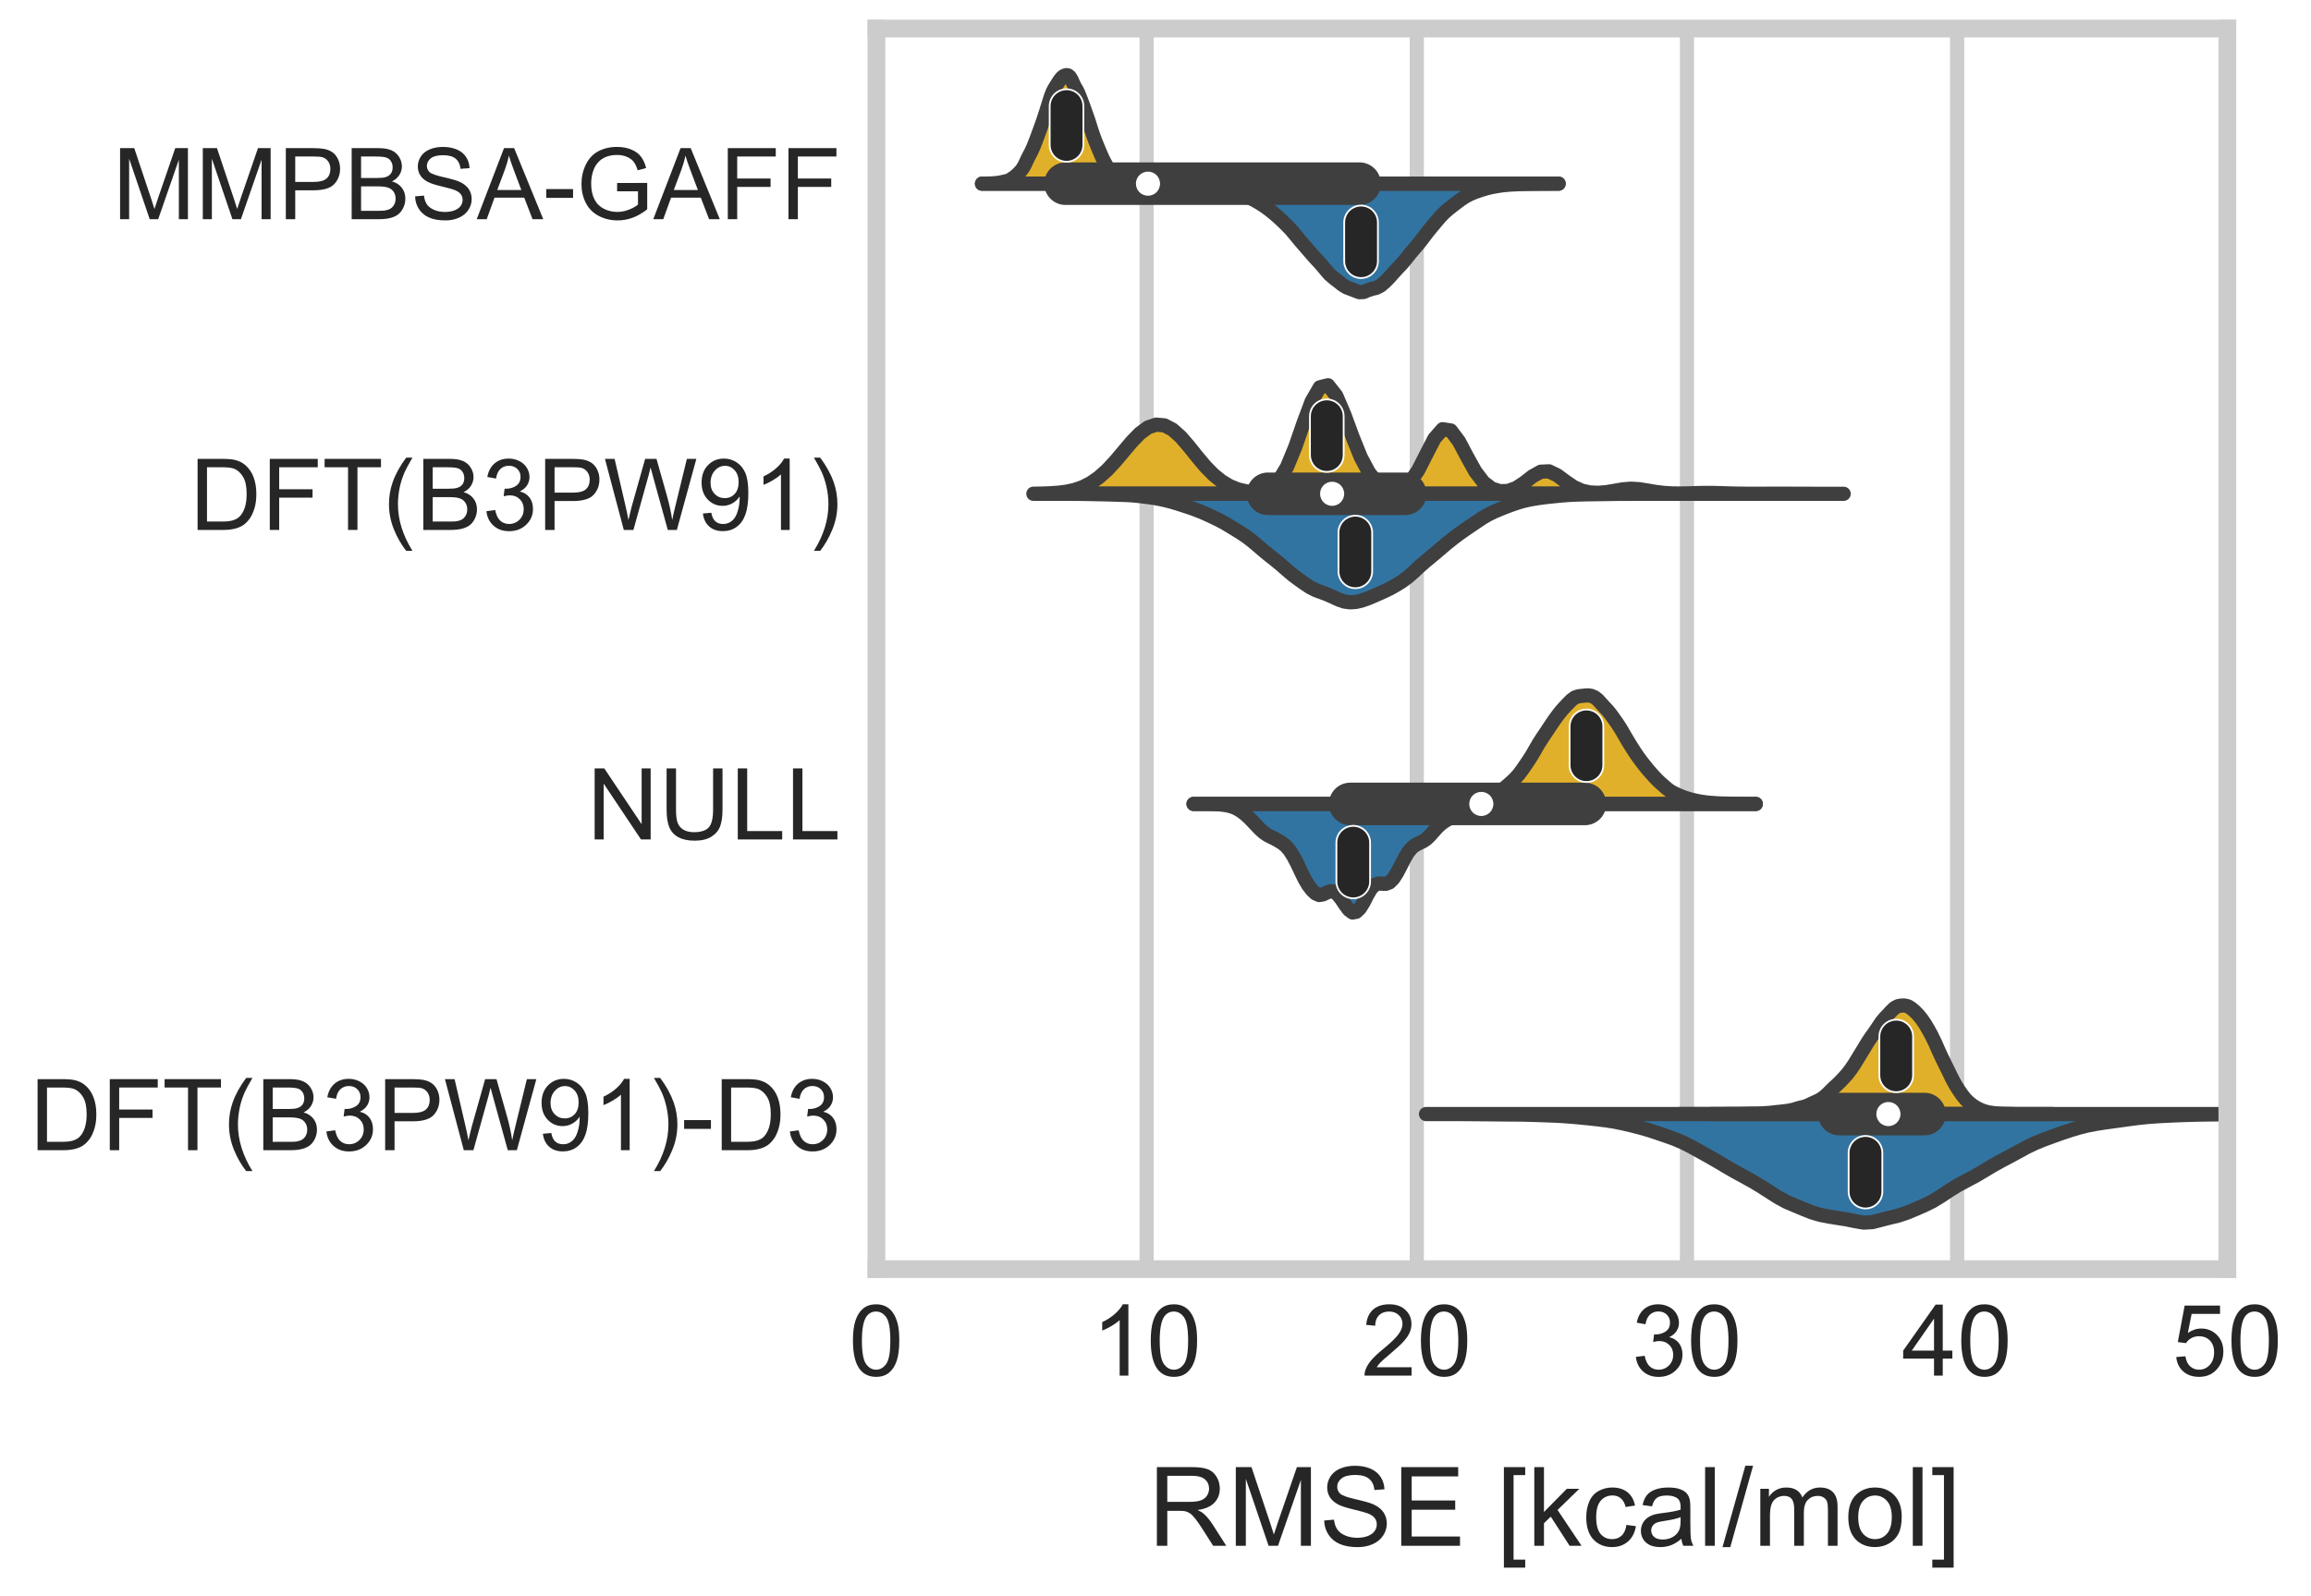 <?xml version="1.0" encoding="utf-8" standalone="no"?>
<!DOCTYPE svg PUBLIC "-//W3C//DTD SVG 1.1//EN"
  "http://www.w3.org/Graphics/SVG/1.1/DTD/svg11.dtd">
<!-- Created with matplotlib (http://matplotlib.org/) -->
<svg height="90pt" version="1.1" viewBox="0 0 130.32 90" width="130.32pt" xmlns="http://www.w3.org/2000/svg" xmlns:xlink="http://www.w3.org/1999/xlink">
 <defs>
  <style type="text/css">
*{stroke-linecap:butt;stroke-linejoin:round;}
  </style>
 </defs>
 <g id="figure_1">
  <g id="patch_1">
   <path d="M 0 90 
L 130.32 90 
L 130.32 0 
L 0 0 
z
" style="fill:#ffffff;"/>
  </g>
  <g id="axes_1">
   <g id="patch_2">
    <path d="M 49.423 71.587 
L 125.602 71.587 
L 125.602 1.613 
L 49.423 1.613 
z
" style="fill:#ffffff;"/>
   </g>
   <g id="matplotlib.axis_1">
    <g id="xtick_1">
     <g id="line2d_1">
      <path clip-path="url(#p421045112e)" d="M 49.423 71.587 
L 49.423 1.613 
" style="fill:none;stroke:#cccccc;stroke-linecap:round;stroke-width:0.8;"/>
     </g>
     <g id="line2d_2"/>
     <g id="text_1">
      <!-- 0 -->
      <defs>
       <path d="M 4.156 35.297 
Q 4.156 48 6.766 55.734 
Q 9.375 63.484 14.516 67.672 
Q 19.672 71.875 27.484 71.875 
Q 33.25 71.875 37.594 69.547 
Q 41.938 67.234 44.766 62.859 
Q 47.609 58.5 49.219 52.219 
Q 50.828 45.953 50.828 35.297 
Q 50.828 22.703 48.234 14.969 
Q 45.656 7.234 40.5 3 
Q 35.359 -1.219 27.484 -1.219 
Q 17.141 -1.219 11.234 6.203 
Q 4.156 15.141 4.156 35.297 
z
M 13.188 35.297 
Q 13.188 17.672 17.312 11.828 
Q 21.438 6 27.484 6 
Q 33.547 6 37.672 11.859 
Q 41.797 17.719 41.797 35.297 
Q 41.797 52.984 37.672 58.781 
Q 33.547 64.594 27.391 64.594 
Q 21.344 64.594 17.719 59.469 
Q 13.188 52.938 13.188 35.297 
z
" id="ArialMT-30"/>
      </defs>
      <g style="fill:#262626;" transform="translate(47.866 77.596)scale(0.056 -0.056)">
       <use xlink:href="#ArialMT-30"/>
      </g>
     </g>
    </g>
    <g id="xtick_2">
     <g id="line2d_3">
      <path clip-path="url(#p421045112e)" d="M 64.659 71.587 
L 64.659 1.613 
" style="fill:none;stroke:#cccccc;stroke-linecap:round;stroke-width:0.8;"/>
     </g>
     <g id="line2d_4"/>
     <g id="text_2">
      <!-- 10 -->
      <defs>
       <path d="M 37.25 0 
L 28.469 0 
L 28.469 56 
Q 25.297 52.984 20.141 49.953 
Q 14.984 46.922 10.891 45.406 
L 10.891 53.906 
Q 18.266 57.375 23.781 62.297 
Q 29.297 67.234 31.594 71.875 
L 37.25 71.875 
z
" id="ArialMT-31"/>
      </defs>
      <g style="fill:#262626;" transform="translate(61.545 77.596)scale(0.056 -0.056)">
       <use xlink:href="#ArialMT-31"/>
       <use x="55.615" xlink:href="#ArialMT-30"/>
      </g>
     </g>
    </g>
    <g id="xtick_3">
     <g id="line2d_5">
      <path clip-path="url(#p421045112e)" d="M 79.895 71.587 
L 79.895 1.613 
" style="fill:none;stroke:#cccccc;stroke-linecap:round;stroke-width:0.8;"/>
     </g>
     <g id="line2d_6"/>
     <g id="text_3">
      <!-- 20 -->
      <defs>
       <path d="M 50.344 8.453 
L 50.344 0 
L 3.031 0 
Q 2.938 3.172 4.047 6.109 
Q 5.859 10.938 9.828 15.625 
Q 13.812 20.312 21.344 26.469 
Q 33.016 36.031 37.109 41.625 
Q 41.219 47.219 41.219 52.203 
Q 41.219 57.422 37.469 61 
Q 33.734 64.594 27.734 64.594 
Q 21.391 64.594 17.578 60.781 
Q 13.766 56.984 13.719 50.25 
L 4.688 51.172 
Q 5.609 61.281 11.656 66.578 
Q 17.719 71.875 27.938 71.875 
Q 38.234 71.875 44.234 66.156 
Q 50.25 60.453 50.25 52 
Q 50.25 47.703 48.484 43.547 
Q 46.734 39.406 42.656 34.812 
Q 38.578 30.219 29.109 22.219 
Q 21.188 15.578 18.938 13.203 
Q 16.703 10.844 15.234 8.453 
z
" id="ArialMT-32"/>
      </defs>
      <g style="fill:#262626;" transform="translate(76.78 77.596)scale(0.056 -0.056)">
       <use xlink:href="#ArialMT-32"/>
       <use x="55.615" xlink:href="#ArialMT-30"/>
      </g>
     </g>
    </g>
    <g id="xtick_4">
     <g id="line2d_7">
      <path clip-path="url(#p421045112e)" d="M 95.13 71.587 
L 95.13 1.613 
" style="fill:none;stroke:#cccccc;stroke-linecap:round;stroke-width:0.8;"/>
     </g>
     <g id="line2d_8"/>
     <g id="text_4">
      <!-- 30 -->
      <defs>
       <path d="M 4.203 18.891 
L 12.984 20.062 
Q 14.5 12.594 18.141 9.297 
Q 21.781 6 27 6 
Q 33.203 6 37.469 10.297 
Q 41.75 14.594 41.75 20.953 
Q 41.75 27 37.797 30.922 
Q 33.844 34.859 27.734 34.859 
Q 25.25 34.859 21.531 33.891 
L 22.516 41.609 
Q 23.391 41.5 23.922 41.5 
Q 29.547 41.5 34.031 44.422 
Q 38.531 47.359 38.531 53.469 
Q 38.531 58.297 35.25 61.469 
Q 31.984 64.656 26.812 64.656 
Q 21.688 64.656 18.266 61.422 
Q 14.844 58.203 13.875 51.766 
L 5.078 53.328 
Q 6.688 62.156 12.391 67.016 
Q 18.109 71.875 26.609 71.875 
Q 32.469 71.875 37.391 69.359 
Q 42.328 66.844 44.938 62.5 
Q 47.562 58.156 47.562 53.266 
Q 47.562 48.641 45.062 44.828 
Q 42.578 41.016 37.703 38.766 
Q 44.047 37.312 47.562 32.688 
Q 51.078 28.078 51.078 21.141 
Q 51.078 11.766 44.234 5.25 
Q 37.406 -1.266 26.953 -1.266 
Q 17.531 -1.266 11.297 4.344 
Q 5.078 9.969 4.203 18.891 
z
" id="ArialMT-33"/>
      </defs>
      <g style="fill:#262626;" transform="translate(92.016 77.596)scale(0.056 -0.056)">
       <use xlink:href="#ArialMT-33"/>
       <use x="55.615" xlink:href="#ArialMT-30"/>
      </g>
     </g>
    </g>
    <g id="xtick_5">
     <g id="line2d_9">
      <path clip-path="url(#p421045112e)" d="M 110.366 71.587 
L 110.366 1.613 
" style="fill:none;stroke:#cccccc;stroke-linecap:round;stroke-width:0.8;"/>
     </g>
     <g id="line2d_10"/>
     <g id="text_5">
      <!-- 40 -->
      <defs>
       <path d="M 32.328 0 
L 32.328 17.141 
L 1.266 17.141 
L 1.266 25.203 
L 33.938 71.578 
L 41.109 71.578 
L 41.109 25.203 
L 50.781 25.203 
L 50.781 17.141 
L 41.109 17.141 
L 41.109 0 
z
M 32.328 25.203 
L 32.328 57.469 
L 9.906 25.203 
z
" id="ArialMT-34"/>
      </defs>
      <g style="fill:#262626;" transform="translate(107.252 77.596)scale(0.056 -0.056)">
       <use xlink:href="#ArialMT-34"/>
       <use x="55.615" xlink:href="#ArialMT-30"/>
      </g>
     </g>
    </g>
    <g id="xtick_6">
     <g id="line2d_11">
      <path clip-path="url(#p421045112e)" d="M 125.602 71.587 
L 125.602 1.613 
" style="fill:none;stroke:#cccccc;stroke-linecap:round;stroke-width:0.8;"/>
     </g>
     <g id="line2d_12"/>
     <g id="text_6">
      <!-- 50 -->
      <defs>
       <path d="M 4.156 18.75 
L 13.375 19.531 
Q 14.406 12.797 18.141 9.391 
Q 21.875 6 27.156 6 
Q 33.5 6 37.891 10.781 
Q 42.281 15.578 42.281 23.484 
Q 42.281 31 38.062 35.344 
Q 33.844 39.703 27 39.703 
Q 22.75 39.703 19.328 37.766 
Q 15.922 35.844 13.969 32.766 
L 5.719 33.844 
L 12.641 70.609 
L 48.25 70.609 
L 48.25 62.203 
L 19.672 62.203 
L 15.828 42.969 
Q 22.266 47.469 29.344 47.469 
Q 38.719 47.469 45.156 40.969 
Q 51.609 34.469 51.609 24.266 
Q 51.609 14.547 45.953 7.469 
Q 39.062 -1.219 27.156 -1.219 
Q 17.391 -1.219 11.203 4.25 
Q 5.031 9.719 4.156 18.75 
z
" id="ArialMT-35"/>
      </defs>
      <g style="fill:#262626;" transform="translate(122.488 77.596)scale(0.056 -0.056)">
       <use xlink:href="#ArialMT-35"/>
       <use x="55.615" xlink:href="#ArialMT-30"/>
      </g>
     </g>
    </g>
    <g id="text_7">
     <!-- RMSE [kcal/mol] -->
     <defs>
      <path d="M 7.859 0 
L 7.859 71.578 
L 39.594 71.578 
Q 49.172 71.578 54.141 69.641 
Q 59.125 67.719 62.109 62.828 
Q 65.094 57.953 65.094 52.047 
Q 65.094 44.438 60.156 39.203 
Q 55.219 33.984 44.922 32.562 
Q 48.688 30.766 50.641 29 
Q 54.781 25.203 58.5 19.484 
L 70.953 0 
L 59.031 0 
L 49.562 14.891 
Q 45.406 21.344 42.719 24.75 
Q 40.047 28.172 37.922 29.531 
Q 35.797 30.906 33.594 31.453 
Q 31.984 31.781 28.328 31.781 
L 17.328 31.781 
L 17.328 0 
z
M 17.328 39.984 
L 37.703 39.984 
Q 44.188 39.984 47.844 41.328 
Q 51.516 42.672 53.422 45.625 
Q 55.328 48.578 55.328 52.047 
Q 55.328 57.125 51.641 60.391 
Q 47.953 63.672 39.984 63.672 
L 17.328 63.672 
z
" id="ArialMT-52"/>
      <path d="M 7.422 0 
L 7.422 71.578 
L 21.688 71.578 
L 38.625 20.906 
Q 40.969 13.812 42.047 10.297 
Q 43.266 14.203 45.844 21.781 
L 62.984 71.578 
L 75.734 71.578 
L 75.734 0 
L 66.609 0 
L 66.609 59.906 
L 45.797 0 
L 37.25 0 
L 16.547 60.938 
L 16.547 0 
z
" id="ArialMT-4d"/>
      <path d="M 4.5 23 
L 13.422 23.781 
Q 14.062 18.406 16.375 14.969 
Q 18.703 11.531 23.578 9.406 
Q 28.469 7.281 34.578 7.281 
Q 39.984 7.281 44.141 8.891 
Q 48.297 10.5 50.312 13.297 
Q 52.344 16.109 52.344 19.438 
Q 52.344 22.797 50.391 25.312 
Q 48.438 27.828 43.953 29.547 
Q 41.062 30.672 31.203 33.031 
Q 21.344 35.406 17.391 37.5 
Q 12.25 40.188 9.734 44.156 
Q 7.234 48.141 7.234 53.078 
Q 7.234 58.5 10.297 63.203 
Q 13.375 67.922 19.281 70.359 
Q 25.203 72.797 32.422 72.797 
Q 40.375 72.797 46.453 70.234 
Q 52.547 67.672 55.812 62.688 
Q 59.078 57.719 59.328 51.422 
L 50.25 50.734 
Q 49.516 57.516 45.281 60.984 
Q 41.062 64.453 32.812 64.453 
Q 24.219 64.453 20.281 61.297 
Q 16.359 58.156 16.359 53.719 
Q 16.359 49.859 19.141 47.359 
Q 21.875 44.875 33.422 42.266 
Q 44.969 39.656 49.266 37.703 
Q 55.516 34.812 58.484 30.391 
Q 61.469 25.984 61.469 20.219 
Q 61.469 14.5 58.203 9.438 
Q 54.938 4.391 48.797 1.578 
Q 42.672 -1.219 35.016 -1.219 
Q 25.297 -1.219 18.719 1.609 
Q 12.156 4.438 8.422 10.125 
Q 4.688 15.828 4.5 23 
z
" id="ArialMT-53"/>
      <path d="M 7.906 0 
L 7.906 71.578 
L 59.672 71.578 
L 59.672 63.141 
L 17.391 63.141 
L 17.391 41.219 
L 56.984 41.219 
L 56.984 32.812 
L 17.391 32.812 
L 17.391 8.453 
L 61.328 8.453 
L 61.328 0 
z
" id="ArialMT-45"/>
      <path id="ArialMT-20"/>
      <path d="M 6.781 -19.875 
L 6.781 71.578 
L 26.172 71.578 
L 26.172 64.312 
L 15.578 64.312 
L 15.578 -12.594 
L 26.172 -12.594 
L 26.172 -19.875 
z
" id="ArialMT-5b"/>
      <path d="M 6.641 0 
L 6.641 71.578 
L 15.438 71.578 
L 15.438 30.766 
L 36.234 51.859 
L 47.609 51.859 
L 27.781 32.625 
L 49.609 0 
L 38.766 0 
L 21.625 26.516 
L 15.438 20.562 
L 15.438 0 
z
" id="ArialMT-6b"/>
      <path d="M 40.438 19 
L 49.078 17.875 
Q 47.656 8.938 41.812 3.875 
Q 35.984 -1.172 27.484 -1.172 
Q 16.844 -1.172 10.375 5.781 
Q 3.906 12.75 3.906 25.734 
Q 3.906 34.125 6.688 40.422 
Q 9.469 46.734 15.156 49.875 
Q 20.844 53.031 27.547 53.031 
Q 35.984 53.031 41.359 48.75 
Q 46.734 44.484 48.25 36.625 
L 39.703 35.297 
Q 38.484 40.531 35.375 43.156 
Q 32.281 45.797 27.875 45.797 
Q 21.234 45.797 17.078 41.031 
Q 12.938 36.281 12.938 25.984 
Q 12.938 15.531 16.938 10.797 
Q 20.953 6.062 27.391 6.062 
Q 32.562 6.062 36.031 9.234 
Q 39.5 12.406 40.438 19 
z
" id="ArialMT-63"/>
      <path d="M 40.438 6.391 
Q 35.547 2.25 31.031 0.531 
Q 26.516 -1.172 21.344 -1.172 
Q 12.797 -1.172 8.203 3 
Q 3.609 7.172 3.609 13.672 
Q 3.609 17.484 5.344 20.625 
Q 7.078 23.781 9.891 25.688 
Q 12.703 27.594 16.219 28.562 
Q 18.797 29.25 24.031 29.891 
Q 34.672 31.156 39.703 32.906 
Q 39.75 34.719 39.75 35.203 
Q 39.75 40.578 37.25 42.781 
Q 33.891 45.75 27.25 45.75 
Q 21.047 45.75 18.094 43.578 
Q 15.141 41.406 13.719 35.891 
L 5.125 37.062 
Q 6.297 42.578 8.984 45.969 
Q 11.672 49.359 16.75 51.188 
Q 21.828 53.031 28.516 53.031 
Q 35.156 53.031 39.297 51.469 
Q 43.453 49.906 45.406 47.531 
Q 47.359 45.172 48.141 41.547 
Q 48.578 39.312 48.578 33.453 
L 48.578 21.734 
Q 48.578 9.469 49.141 6.219 
Q 49.703 2.984 51.375 0 
L 42.188 0 
Q 40.828 2.734 40.438 6.391 
z
M 39.703 26.031 
Q 34.906 24.078 25.344 22.703 
Q 19.922 21.922 17.672 20.938 
Q 15.438 19.969 14.203 18.094 
Q 12.984 16.219 12.984 13.922 
Q 12.984 10.406 15.641 8.062 
Q 18.312 5.719 23.438 5.719 
Q 28.516 5.719 32.469 7.938 
Q 36.422 10.156 38.281 14.016 
Q 39.703 17 39.703 22.797 
z
" id="ArialMT-61"/>
      <path d="M 6.391 0 
L 6.391 71.578 
L 15.188 71.578 
L 15.188 0 
z
" id="ArialMT-6c"/>
      <path d="M 0 -1.219 
L 20.75 72.797 
L 27.781 72.797 
L 7.078 -1.219 
z
" id="ArialMT-2f"/>
      <path d="M 6.594 0 
L 6.594 51.859 
L 14.453 51.859 
L 14.453 44.578 
Q 16.891 48.391 20.938 50.703 
Q 25 53.031 30.172 53.031 
Q 35.938 53.031 39.625 50.641 
Q 43.312 48.25 44.828 43.953 
Q 50.984 53.031 60.844 53.031 
Q 68.562 53.031 72.703 48.75 
Q 76.859 44.484 76.859 35.594 
L 76.859 0 
L 68.109 0 
L 68.109 32.672 
Q 68.109 37.938 67.25 40.25 
Q 66.406 42.578 64.156 43.984 
Q 61.922 45.406 58.891 45.406 
Q 53.422 45.406 49.797 41.766 
Q 46.188 38.141 46.188 30.125 
L 46.188 0 
L 37.406 0 
L 37.406 33.688 
Q 37.406 39.547 35.25 42.469 
Q 33.109 45.406 28.219 45.406 
Q 24.516 45.406 21.359 43.453 
Q 18.219 41.5 16.797 37.734 
Q 15.375 33.984 15.375 26.906 
L 15.375 0 
z
" id="ArialMT-6d"/>
      <path d="M 3.328 25.922 
Q 3.328 40.328 11.328 47.266 
Q 18.016 53.031 27.641 53.031 
Q 38.328 53.031 45.109 46.016 
Q 51.906 39.016 51.906 26.656 
Q 51.906 16.656 48.906 10.906 
Q 45.906 5.172 40.156 2 
Q 34.422 -1.172 27.641 -1.172 
Q 16.75 -1.172 10.031 5.812 
Q 3.328 12.797 3.328 25.922 
z
M 12.359 25.922 
Q 12.359 15.969 16.703 11.016 
Q 21.047 6.062 27.641 6.062 
Q 34.188 6.062 38.531 11.031 
Q 42.875 16.016 42.875 26.219 
Q 42.875 35.844 38.5 40.797 
Q 34.125 45.75 27.641 45.75 
Q 21.047 45.75 16.703 40.812 
Q 12.359 35.891 12.359 25.922 
z
" id="ArialMT-6f"/>
      <path d="M 21.297 -19.875 
L 1.906 -19.875 
L 1.906 -12.594 
L 12.5 -12.594 
L 12.5 64.312 
L 1.906 64.312 
L 1.906 71.578 
L 21.297 71.578 
z
" id="ArialMT-5d"/>
     </defs>
     <g style="fill:#262626;" transform="translate(64.751 87.193)scale(0.062 -0.062)">
      <use xlink:href="#ArialMT-52"/>
      <use x="72.217" xlink:href="#ArialMT-4d"/>
      <use x="155.518" xlink:href="#ArialMT-53"/>
      <use x="222.217" xlink:href="#ArialMT-45"/>
      <use x="288.916" xlink:href="#ArialMT-20"/>
      <use x="316.699" xlink:href="#ArialMT-5b"/>
      <use x="344.482" xlink:href="#ArialMT-6b"/>
      <use x="394.482" xlink:href="#ArialMT-63"/>
      <use x="444.482" xlink:href="#ArialMT-61"/>
      <use x="500.098" xlink:href="#ArialMT-6c"/>
      <use x="522.314" xlink:href="#ArialMT-2f"/>
      <use x="550.098" xlink:href="#ArialMT-6d"/>
      <use x="633.398" xlink:href="#ArialMT-6f"/>
      <use x="689.014" xlink:href="#ArialMT-6c"/>
      <use x="711.23" xlink:href="#ArialMT-5d"/>
     </g>
    </g>
   </g>
   <g id="matplotlib.axis_2">
    <g id="ytick_1">
     <g id="line2d_13"/>
     <g id="text_8">
      <!-- MMPBSA-GAFF -->
      <defs>
       <path d="M 7.719 0 
L 7.719 71.578 
L 34.719 71.578 
Q 41.844 71.578 45.609 70.906 
Q 50.875 70.016 54.438 67.547 
Q 58.016 65.094 60.188 60.641 
Q 62.359 56.203 62.359 50.875 
Q 62.359 41.75 56.547 35.422 
Q 50.734 29.109 35.547 29.109 
L 17.188 29.109 
L 17.188 0 
z
M 17.188 37.547 
L 35.688 37.547 
Q 44.875 37.547 48.734 40.969 
Q 52.594 44.391 52.594 50.594 
Q 52.594 55.078 50.312 58.266 
Q 48.047 61.469 44.344 62.5 
Q 41.938 63.141 35.5 63.141 
L 17.188 63.141 
z
" id="ArialMT-50"/>
       <path d="M 7.328 0 
L 7.328 71.578 
L 34.188 71.578 
Q 42.391 71.578 47.344 69.406 
Q 52.297 67.234 55.094 62.719 
Q 57.906 58.203 57.906 53.266 
Q 57.906 48.688 55.422 44.625 
Q 52.938 40.578 47.906 38.094 
Q 54.391 36.188 57.875 31.594 
Q 61.375 27 61.375 20.75 
Q 61.375 15.719 59.25 11.391 
Q 57.125 7.078 54 4.734 
Q 50.875 2.391 46.156 1.188 
Q 41.453 0 34.625 0 
z
M 16.797 41.5 
L 32.281 41.5 
Q 38.578 41.5 41.312 42.328 
Q 44.922 43.406 46.75 45.891 
Q 48.578 48.391 48.578 52.156 
Q 48.578 55.719 46.875 58.422 
Q 45.172 61.141 41.984 62.141 
Q 38.812 63.141 31.109 63.141 
L 16.797 63.141 
z
M 16.797 8.453 
L 34.625 8.453 
Q 39.203 8.453 41.062 8.797 
Q 44.344 9.375 46.531 10.734 
Q 48.734 12.109 50.141 14.719 
Q 51.562 17.328 51.562 20.75 
Q 51.562 24.75 49.516 27.703 
Q 47.469 30.672 43.828 31.859 
Q 40.188 33.062 33.344 33.062 
L 16.797 33.062 
z
" id="ArialMT-42"/>
       <path d="M -0.141 0 
L 27.344 71.578 
L 37.547 71.578 
L 66.844 0 
L 56.062 0 
L 47.703 21.688 
L 17.781 21.688 
L 9.906 0 
z
M 20.516 29.391 
L 44.781 29.391 
L 37.312 49.219 
Q 33.891 58.25 32.234 64.062 
Q 30.859 57.172 28.375 50.391 
z
" id="ArialMT-41"/>
       <path d="M 3.172 21.484 
L 3.172 30.328 
L 30.172 30.328 
L 30.172 21.484 
z
" id="ArialMT-2d"/>
       <path d="M 41.219 28.078 
L 41.219 36.469 
L 71.531 36.531 
L 71.531 9.969 
Q 64.547 4.391 57.125 1.578 
Q 49.703 -1.219 41.891 -1.219 
Q 31.344 -1.219 22.719 3.297 
Q 14.109 7.812 9.719 16.359 
Q 5.328 24.906 5.328 35.453 
Q 5.328 45.906 9.688 54.953 
Q 14.062 64.016 22.266 68.406 
Q 30.469 72.797 41.156 72.797 
Q 48.922 72.797 55.188 70.281 
Q 61.469 67.781 65.031 63.281 
Q 68.609 58.797 70.453 51.562 
L 61.922 49.219 
Q 60.297 54.688 57.906 57.812 
Q 55.516 60.938 51.062 62.812 
Q 46.625 64.703 41.219 64.703 
Q 34.719 64.703 29.984 62.719 
Q 25.25 60.75 22.344 57.516 
Q 19.438 54.297 17.828 50.438 
Q 15.094 43.797 15.094 36.031 
Q 15.094 26.469 18.391 20.016 
Q 21.688 13.578 27.984 10.453 
Q 34.281 7.328 41.359 7.328 
Q 47.516 7.328 53.375 9.688 
Q 59.234 12.062 62.25 14.75 
L 62.25 28.078 
z
" id="ArialMT-47"/>
       <path d="M 8.203 0 
L 8.203 71.578 
L 56.5 71.578 
L 56.5 63.141 
L 17.672 63.141 
L 17.672 40.969 
L 51.266 40.969 
L 51.266 32.516 
L 17.672 32.516 
L 17.672 0 
z
" id="ArialMT-46"/>
      </defs>
      <g style="fill:#262626;" transform="translate(6.356 12.364)scale(0.056 -0.056)">
       <use xlink:href="#ArialMT-4d"/>
       <use x="83.301" xlink:href="#ArialMT-4d"/>
       <use x="166.602" xlink:href="#ArialMT-50"/>
       <use x="233.301" xlink:href="#ArialMT-42"/>
       <use x="300" xlink:href="#ArialMT-53"/>
       <use x="366.699" xlink:href="#ArialMT-41"/>
       <use x="433.398" xlink:href="#ArialMT-2d"/>
       <use x="466.699" xlink:href="#ArialMT-47"/>
       <use x="544.482" xlink:href="#ArialMT-41"/>
       <use x="611.182" xlink:href="#ArialMT-46"/>
       <use x="672.266" xlink:href="#ArialMT-46"/>
      </g>
     </g>
    </g>
    <g id="ytick_2">
     <g id="line2d_14"/>
     <g id="text_9">
      <!-- DFT(B3PW91) -->
      <defs>
       <path d="M 7.719 0 
L 7.719 71.578 
L 32.375 71.578 
Q 40.719 71.578 45.125 70.562 
Q 51.266 69.141 55.609 65.438 
Q 61.281 60.641 64.078 53.188 
Q 66.891 45.75 66.891 36.188 
Q 66.891 28.031 64.984 21.734 
Q 63.094 15.438 60.109 11.297 
Q 57.125 7.172 53.578 4.797 
Q 50.047 2.438 45.047 1.219 
Q 40.047 0 33.547 0 
z
M 17.188 8.453 
L 32.469 8.453 
Q 39.547 8.453 43.578 9.766 
Q 47.609 11.078 50 13.484 
Q 53.375 16.844 55.25 22.531 
Q 57.125 28.219 57.125 36.328 
Q 57.125 47.562 53.438 53.594 
Q 49.75 59.625 44.484 61.672 
Q 40.672 63.141 32.234 63.141 
L 17.188 63.141 
z
" id="ArialMT-44"/>
       <path d="M 25.922 0 
L 25.922 63.141 
L 2.344 63.141 
L 2.344 71.578 
L 59.078 71.578 
L 59.078 63.141 
L 35.406 63.141 
L 35.406 0 
z
" id="ArialMT-54"/>
       <path d="M 23.391 -21.047 
Q 16.109 -11.859 11.078 0.438 
Q 6.062 12.75 6.062 25.922 
Q 6.062 37.547 9.812 48.188 
Q 14.203 60.547 23.391 72.797 
L 29.688 72.797 
Q 23.781 62.641 21.875 58.297 
Q 18.891 51.562 17.188 44.234 
Q 15.094 35.109 15.094 25.875 
Q 15.094 2.391 29.688 -21.047 
z
" id="ArialMT-28"/>
       <path d="M 20.219 0 
L 1.219 71.578 
L 10.938 71.578 
L 21.828 24.656 
Q 23.578 17.281 24.859 10.016 
Q 27.594 21.484 28.078 23.25 
L 41.703 71.578 
L 53.125 71.578 
L 63.375 35.359 
Q 67.234 21.875 68.953 10.016 
Q 70.312 16.797 72.516 25.594 
L 83.734 71.578 
L 93.266 71.578 
L 73.641 0 
L 64.5 0 
L 49.422 54.547 
Q 47.516 61.375 47.172 62.938 
Q 46.047 58.016 45.062 54.547 
L 29.891 0 
z
" id="ArialMT-57"/>
       <path d="M 5.469 16.547 
L 13.922 17.328 
Q 14.984 11.375 18.016 8.688 
Q 21.047 6 25.781 6 
Q 29.828 6 32.875 7.859 
Q 35.938 9.719 37.891 12.812 
Q 39.844 15.922 41.156 21.188 
Q 42.484 26.469 42.484 31.938 
Q 42.484 32.516 42.438 33.688 
Q 39.797 29.5 35.234 26.875 
Q 30.672 24.266 25.344 24.266 
Q 16.453 24.266 10.297 30.703 
Q 4.156 37.156 4.156 47.703 
Q 4.156 58.594 10.578 65.234 
Q 17 71.875 26.656 71.875 
Q 33.641 71.875 39.422 68.109 
Q 45.219 64.359 48.219 57.391 
Q 51.219 50.438 51.219 37.25 
Q 51.219 23.531 48.234 15.406 
Q 45.266 7.281 39.375 3.031 
Q 33.5 -1.219 25.594 -1.219 
Q 17.188 -1.219 11.859 3.438 
Q 6.547 8.109 5.469 16.547 
z
M 41.453 48.141 
Q 41.453 55.719 37.422 60.156 
Q 33.406 64.594 27.734 64.594 
Q 21.875 64.594 17.531 59.812 
Q 13.188 55.031 13.188 47.406 
Q 13.188 40.578 17.312 36.297 
Q 21.438 32.031 27.484 32.031 
Q 33.594 32.031 37.516 36.297 
Q 41.453 40.578 41.453 48.141 
z
" id="ArialMT-39"/>
       <path d="M 12.359 -21.047 
L 6.062 -21.047 
Q 20.656 2.391 20.656 25.875 
Q 20.656 35.062 18.562 44.094 
Q 16.891 51.422 13.922 58.156 
Q 12.016 62.547 6.062 72.797 
L 12.359 72.797 
Q 21.531 60.547 25.922 48.188 
Q 29.688 37.547 29.688 25.922 
Q 29.688 12.75 24.625 0.438 
Q 19.578 -11.859 12.359 -21.047 
z
" id="ArialMT-29"/>
      </defs>
      <g style="fill:#262626;" transform="translate(10.71 29.892)scale(0.056 -0.056)">
       <use xlink:href="#ArialMT-44"/>
       <use x="72.217" xlink:href="#ArialMT-46"/>
       <use x="133.301" xlink:href="#ArialMT-54"/>
       <use x="194.385" xlink:href="#ArialMT-28"/>
       <use x="227.686" xlink:href="#ArialMT-42"/>
       <use x="294.385" xlink:href="#ArialMT-33"/>
       <use x="350" xlink:href="#ArialMT-50"/>
       <use x="416.699" xlink:href="#ArialMT-57"/>
       <use x="511.084" xlink:href="#ArialMT-39"/>
       <use x="566.699" xlink:href="#ArialMT-31"/>
       <use x="622.314" xlink:href="#ArialMT-29"/>
      </g>
     </g>
    </g>
    <g id="ytick_3">
     <g id="line2d_15"/>
     <g id="text_10">
      <!-- NULL -->
      <defs>
       <path d="M 7.625 0 
L 7.625 71.578 
L 17.328 71.578 
L 54.938 15.375 
L 54.938 71.578 
L 64.016 71.578 
L 64.016 0 
L 54.297 0 
L 16.703 56.25 
L 16.703 0 
z
" id="ArialMT-4e"/>
       <path d="M 54.688 71.578 
L 64.156 71.578 
L 64.156 30.219 
Q 64.156 19.438 61.719 13.078 
Q 59.281 6.734 52.906 2.75 
Q 46.531 -1.219 36.188 -1.219 
Q 26.125 -1.219 19.719 2.25 
Q 13.328 5.719 10.594 12.281 
Q 7.859 18.844 7.859 30.219 
L 7.859 71.578 
L 17.328 71.578 
L 17.328 30.281 
Q 17.328 20.953 19.062 16.531 
Q 20.797 12.109 25.016 9.719 
Q 29.25 7.328 35.359 7.328 
Q 45.797 7.328 50.234 12.062 
Q 54.688 16.797 54.688 30.281 
z
" id="ArialMT-55"/>
       <path d="M 7.328 0 
L 7.328 71.578 
L 16.797 71.578 
L 16.797 8.453 
L 52.047 8.453 
L 52.047 0 
z
" id="ArialMT-4c"/>
      </defs>
      <g style="fill:#262626;" transform="translate(33.106 47.351)scale(0.056 -0.056)">
       <use xlink:href="#ArialMT-4e"/>
       <use x="72.217" xlink:href="#ArialMT-55"/>
       <use x="144.434" xlink:href="#ArialMT-4c"/>
       <use x="200.049" xlink:href="#ArialMT-4c"/>
      </g>
     </g>
    </g>
    <g id="ytick_4">
     <g id="line2d_16"/>
     <g id="text_11">
      <!-- DFT(B3PW91)-D3 -->
      <g style="fill:#262626;" transform="translate(1.687 64.879)scale(0.056 -0.056)">
       <use xlink:href="#ArialMT-44"/>
       <use x="72.217" xlink:href="#ArialMT-46"/>
       <use x="133.301" xlink:href="#ArialMT-54"/>
       <use x="194.385" xlink:href="#ArialMT-28"/>
       <use x="227.686" xlink:href="#ArialMT-42"/>
       <use x="294.385" xlink:href="#ArialMT-33"/>
       <use x="350" xlink:href="#ArialMT-50"/>
       <use x="416.699" xlink:href="#ArialMT-57"/>
       <use x="511.084" xlink:href="#ArialMT-39"/>
       <use x="566.699" xlink:href="#ArialMT-31"/>
       <use x="622.314" xlink:href="#ArialMT-29"/>
       <use x="655.615" xlink:href="#ArialMT-2d"/>
       <use x="688.916" xlink:href="#ArialMT-44"/>
       <use x="761.133" xlink:href="#ArialMT-33"/>
      </g>
     </g>
    </g>
   </g>
   <g id="PolyCollection_1">
    <defs>
     <path d="M 55.376 -79.64 
L 55.376 -79.642 
L 55.472 -79.643 
L 55.567 -79.644 
L 55.662 -79.645 
L 55.757 -79.647 
L 55.852 -79.651 
L 55.948 -79.656 
L 56.043 -79.663 
L 56.138 -79.67 
L 56.233 -79.679 
L 56.329 -79.691 
L 56.424 -79.707 
L 56.519 -79.728 
L 56.614 -79.75 
L 56.709 -79.771 
L 56.805 -79.793 
L 56.9 -79.827 
L 56.995 -79.88 
L 57.09 -79.943 
L 57.185 -80.009 
L 57.281 -80.082 
L 57.376 -80.168 
L 57.471 -80.263 
L 57.566 -80.364 
L 57.661 -80.486 
L 57.757 -80.647 
L 57.852 -80.843 
L 57.947 -81.047 
L 58.042 -81.234 
L 58.137 -81.413 
L 58.233 -81.615 
L 58.328 -81.845 
L 58.423 -82.088 
L 58.518 -82.342 
L 58.614 -82.605 
L 58.709 -82.866 
L 58.804 -83.129 
L 58.899 -83.412 
L 58.994 -83.712 
L 59.09 -84.016 
L 59.185 -84.322 
L 59.28 -84.611 
L 59.375 -84.845 
L 59.47 -85.022 
L 59.566 -85.174 
L 59.661 -85.325 
L 59.756 -85.473 
L 59.851 -85.597 
L 59.946 -85.685 
L 60.042 -85.739 
L 60.137 -85.763 
L 60.232 -85.746 
L 60.327 -85.667 
L 60.422 -85.51 
L 60.518 -85.298 
L 60.613 -85.101 
L 60.708 -84.943 
L 60.803 -84.753 
L 60.899 -84.516 
L 60.994 -84.269 
L 61.089 -84.014 
L 61.184 -83.748 
L 61.279 -83.48 
L 61.375 -83.203 
L 61.47 -82.905 
L 61.565 -82.604 
L 61.66 -82.328 
L 61.755 -82.073 
L 61.851 -81.832 
L 61.946 -81.603 
L 62.041 -81.377 
L 62.136 -81.156 
L 62.231 -80.957 
L 62.327 -80.779 
L 62.422 -80.606 
L 62.517 -80.448 
L 62.612 -80.323 
L 62.707 -80.226 
L 62.803 -80.135 
L 62.898 -80.04 
L 62.993 -79.957 
L 63.088 -79.897 
L 63.184 -79.851 
L 63.279 -79.808 
L 63.374 -79.771 
L 63.469 -79.744 
L 63.564 -79.725 
L 63.66 -79.71 
L 63.755 -79.699 
L 63.85 -79.689 
L 63.945 -79.676 
L 64.04 -79.665 
L 64.136 -79.656 
L 64.231 -79.651 
L 64.326 -79.649 
L 64.421 -79.647 
L 64.516 -79.645 
L 64.612 -79.643 
L 64.707 -79.643 
L 64.802 -79.642 
L 64.802 -79.64 
L 64.802 -79.64 
L 64.707 -79.64 
L 64.612 -79.64 
L 64.516 -79.64 
L 64.421 -79.64 
L 64.326 -79.64 
L 64.231 -79.64 
L 64.136 -79.64 
L 64.04 -79.64 
L 63.945 -79.64 
L 63.85 -79.64 
L 63.755 -79.64 
L 63.66 -79.64 
L 63.564 -79.64 
L 63.469 -79.64 
L 63.374 -79.64 
L 63.279 -79.64 
L 63.184 -79.64 
L 63.088 -79.64 
L 62.993 -79.64 
L 62.898 -79.64 
L 62.803 -79.64 
L 62.707 -79.64 
L 62.612 -79.64 
L 62.517 -79.64 
L 62.422 -79.64 
L 62.327 -79.64 
L 62.231 -79.64 
L 62.136 -79.64 
L 62.041 -79.64 
L 61.946 -79.64 
L 61.851 -79.64 
L 61.755 -79.64 
L 61.66 -79.64 
L 61.565 -79.64 
L 61.47 -79.64 
L 61.375 -79.64 
L 61.279 -79.64 
L 61.184 -79.64 
L 61.089 -79.64 
L 60.994 -79.64 
L 60.899 -79.64 
L 60.803 -79.64 
L 60.708 -79.64 
L 60.613 -79.64 
L 60.518 -79.64 
L 60.422 -79.64 
L 60.327 -79.64 
L 60.232 -79.64 
L 60.137 -79.64 
L 60.042 -79.64 
L 59.946 -79.64 
L 59.851 -79.64 
L 59.756 -79.64 
L 59.661 -79.64 
L 59.566 -79.64 
L 59.47 -79.64 
L 59.375 -79.64 
L 59.28 -79.64 
L 59.185 -79.64 
L 59.09 -79.64 
L 58.994 -79.64 
L 58.899 -79.64 
L 58.804 -79.64 
L 58.709 -79.64 
L 58.614 -79.64 
L 58.518 -79.64 
L 58.423 -79.64 
L 58.328 -79.64 
L 58.233 -79.64 
L 58.137 -79.64 
L 58.042 -79.64 
L 57.947 -79.64 
L 57.852 -79.64 
L 57.757 -79.64 
L 57.661 -79.64 
L 57.566 -79.64 
L 57.471 -79.64 
L 57.376 -79.64 
L 57.281 -79.64 
L 57.185 -79.64 
L 57.09 -79.64 
L 56.995 -79.64 
L 56.9 -79.64 
L 56.805 -79.64 
L 56.709 -79.64 
L 56.614 -79.64 
L 56.519 -79.64 
L 56.424 -79.64 
L 56.329 -79.64 
L 56.233 -79.64 
L 56.138 -79.64 
L 56.043 -79.64 
L 55.948 -79.64 
L 55.852 -79.64 
L 55.757 -79.64 
L 55.662 -79.64 
L 55.567 -79.64 
L 55.472 -79.64 
L 55.376 -79.64 
z
" id="m334a0c584e" style="stroke:#3f3f3f;stroke-width:0.8;"/>
    </defs>
    <g clip-path="url(#p421045112e)">
     <use style="fill:#e1b02a;stroke:#3f3f3f;stroke-width:0.8;" x="0" xlink:href="#m334a0c584e" y="90"/>
    </g>
   </g>
   <g id="PolyCollection_2">
    <defs>
     <path d="M 64.225 -79.639 
L 64.225 -79.64 
L 64.465 -79.64 
L 64.704 -79.64 
L 64.943 -79.64 
L 65.182 -79.64 
L 65.421 -79.64 
L 65.66 -79.64 
L 65.899 -79.64 
L 66.138 -79.64 
L 66.377 -79.64 
L 66.616 -79.64 
L 66.855 -79.64 
L 67.094 -79.64 
L 67.333 -79.64 
L 67.572 -79.64 
L 67.811 -79.64 
L 68.051 -79.64 
L 68.29 -79.64 
L 68.529 -79.64 
L 68.768 -79.64 
L 69.007 -79.64 
L 69.246 -79.64 
L 69.485 -79.64 
L 69.724 -79.64 
L 69.963 -79.64 
L 70.202 -79.64 
L 70.441 -79.64 
L 70.68 -79.64 
L 70.919 -79.64 
L 71.158 -79.64 
L 71.397 -79.64 
L 71.636 -79.64 
L 71.876 -79.64 
L 72.115 -79.64 
L 72.354 -79.64 
L 72.593 -79.64 
L 72.832 -79.64 
L 73.071 -79.64 
L 73.31 -79.64 
L 73.549 -79.64 
L 73.788 -79.64 
L 74.027 -79.64 
L 74.266 -79.64 
L 74.505 -79.64 
L 74.744 -79.64 
L 74.983 -79.64 
L 75.222 -79.64 
L 75.462 -79.64 
L 75.701 -79.64 
L 75.94 -79.64 
L 76.179 -79.64 
L 76.418 -79.64 
L 76.657 -79.64 
L 76.896 -79.64 
L 77.135 -79.64 
L 77.374 -79.64 
L 77.613 -79.64 
L 77.852 -79.64 
L 78.091 -79.64 
L 78.33 -79.64 
L 78.569 -79.64 
L 78.808 -79.64 
L 79.048 -79.64 
L 79.287 -79.64 
L 79.526 -79.64 
L 79.765 -79.64 
L 80.004 -79.64 
L 80.243 -79.64 
L 80.482 -79.64 
L 80.721 -79.64 
L 80.96 -79.64 
L 81.199 -79.64 
L 81.438 -79.64 
L 81.677 -79.64 
L 81.916 -79.64 
L 82.155 -79.64 
L 82.394 -79.64 
L 82.634 -79.64 
L 82.873 -79.64 
L 83.112 -79.64 
L 83.351 -79.64 
L 83.59 -79.64 
L 83.829 -79.64 
L 84.068 -79.64 
L 84.307 -79.64 
L 84.546 -79.64 
L 84.785 -79.64 
L 85.024 -79.64 
L 85.263 -79.64 
L 85.502 -79.64 
L 85.741 -79.64 
L 85.98 -79.64 
L 86.22 -79.64 
L 86.459 -79.64 
L 86.698 -79.64 
L 86.937 -79.64 
L 87.176 -79.64 
L 87.415 -79.64 
L 87.654 -79.64 
L 87.893 -79.64 
L 87.893 -79.64 
L 87.893 -79.64 
L 87.654 -79.64 
L 87.415 -79.639 
L 87.176 -79.638 
L 86.937 -79.636 
L 86.698 -79.634 
L 86.459 -79.631 
L 86.22 -79.628 
L 85.98 -79.623 
L 85.741 -79.616 
L 85.502 -79.606 
L 85.263 -79.593 
L 85.024 -79.577 
L 84.785 -79.554 
L 84.546 -79.522 
L 84.307 -79.482 
L 84.068 -79.435 
L 83.829 -79.378 
L 83.59 -79.307 
L 83.351 -79.228 
L 83.112 -79.141 
L 82.873 -79.039 
L 82.634 -78.913 
L 82.394 -78.756 
L 82.155 -78.579 
L 81.916 -78.396 
L 81.677 -78.206 
L 81.438 -77.997 
L 81.199 -77.75 
L 80.96 -77.469 
L 80.721 -77.182 
L 80.482 -76.887 
L 80.243 -76.572 
L 80.004 -76.263 
L 79.765 -75.984 
L 79.526 -75.703 
L 79.287 -75.398 
L 79.048 -75.116 
L 78.808 -74.863 
L 78.569 -74.6 
L 78.33 -74.332 
L 78.091 -74.09 
L 77.852 -73.887 
L 77.613 -73.763 
L 77.374 -73.709 
L 77.135 -73.632 
L 76.896 -73.53 
L 76.657 -73.518 
L 76.418 -73.606 
L 76.179 -73.699 
L 75.94 -73.789 
L 75.701 -73.935 
L 75.462 -74.126 
L 75.222 -74.31 
L 74.983 -74.517 
L 74.744 -74.79 
L 74.505 -75.079 
L 74.266 -75.336 
L 74.027 -75.6 
L 73.788 -75.878 
L 73.549 -76.152 
L 73.31 -76.428 
L 73.071 -76.72 
L 72.832 -77.008 
L 72.593 -77.261 
L 72.354 -77.493 
L 72.115 -77.718 
L 71.876 -77.929 
L 71.636 -78.123 
L 71.397 -78.303 
L 71.158 -78.464 
L 70.919 -78.608 
L 70.68 -78.741 
L 70.441 -78.86 
L 70.202 -78.97 
L 69.963 -79.074 
L 69.724 -79.165 
L 69.485 -79.238 
L 69.246 -79.304 
L 69.007 -79.366 
L 68.768 -79.416 
L 68.529 -79.452 
L 68.29 -79.478 
L 68.051 -79.504 
L 67.811 -79.53 
L 67.572 -79.555 
L 67.333 -79.577 
L 67.094 -79.592 
L 66.855 -79.6 
L 66.616 -79.607 
L 66.377 -79.614 
L 66.138 -79.62 
L 65.899 -79.625 
L 65.66 -79.628 
L 65.421 -79.632 
L 65.182 -79.634 
L 64.943 -79.636 
L 64.704 -79.638 
L 64.465 -79.639 
L 64.225 -79.639 
z
" id="mcd83e2fca1" style="stroke:#3f3f3f;stroke-width:0.8;"/>
    </defs>
    <g clip-path="url(#p421045112e)">
     <use style="fill:#3274a1;stroke:#3f3f3f;stroke-width:0.8;" x="0" xlink:href="#mcd83e2fca1" y="90"/>
    </g>
   </g>
   <g id="PolyCollection_3">
    <defs>
     <path d="M 58.274 -62.147 
L 58.274 -62.152 
L 58.736 -62.159 
L 59.197 -62.175 
L 59.659 -62.206 
L 60.12 -62.262 
L 60.582 -62.36 
L 61.043 -62.517 
L 61.505 -62.751 
L 61.966 -63.071 
L 62.428 -63.483 
L 62.889 -63.978 
L 63.351 -64.525 
L 63.812 -65.072 
L 64.274 -65.55 
L 64.736 -65.891 
L 65.197 -66.048 
L 65.659 -66.007 
L 66.12 -65.769 
L 66.582 -65.356 
L 67.043 -64.822 
L 67.505 -64.244 
L 67.966 -63.695 
L 68.428 -63.224 
L 68.889 -62.851 
L 69.351 -62.578 
L 69.812 -62.394 
L 70.274 -62.285 
L 70.735 -62.242 
L 71.197 -62.285 
L 71.658 -62.471 
L 72.12 -62.9 
L 72.581 -63.671 
L 73.043 -64.794 
L 73.504 -66.125 
L 73.966 -67.36 
L 74.427 -68.155 
L 74.889 -68.27 
L 75.35 -67.685 
L 75.812 -66.606 
L 76.274 -65.352 
L 76.735 -64.212 
L 77.197 -63.344 
L 77.658 -62.777 
L 78.12 -62.461 
L 78.581 -62.349 
L 79.043 -62.442 
L 79.504 -62.796 
L 79.966 -63.461 
L 80.427 -64.368 
L 80.889 -65.263 
L 81.35 -65.79 
L 81.812 -65.718 
L 82.273 -65.103 
L 82.735 -64.228 
L 83.196 -63.399 
L 83.658 -62.794 
L 84.119 -62.441 
L 84.581 -62.294 
L 85.042 -62.308 
L 85.504 -62.473 
L 85.965 -62.777 
L 86.427 -63.136 
L 86.888 -63.393 
L 87.35 -63.414 
L 87.811 -63.191 
L 88.273 -62.848 
L 88.735 -62.533 
L 89.196 -62.324 
L 89.658 -62.223 
L 90.119 -62.202 
L 90.581 -62.239 
L 91.042 -62.316 
L 91.504 -62.397 
L 91.965 -62.435 
L 92.427 -62.408 
L 92.888 -62.334 
L 93.35 -62.255 
L 93.811 -62.198 
L 94.273 -62.169 
L 94.734 -62.162 
L 95.196 -62.171 
L 95.657 -62.186 
L 96.119 -62.196 
L 96.58 -62.195 
L 97.042 -62.183 
L 97.503 -62.168 
L 97.965 -62.157 
L 98.426 -62.151 
L 98.888 -62.149 
L 99.349 -62.15 
L 99.811 -62.152 
L 100.273 -62.153 
L 100.734 -62.152 
L 101.196 -62.151 
L 101.657 -62.149 
L 102.119 -62.148 
L 102.58 -62.147 
L 103.042 -62.147 
L 103.503 -62.147 
L 103.965 -62.147 
L 103.965 -62.147 
L 103.965 -62.147 
L 103.503 -62.147 
L 103.042 -62.147 
L 102.58 -62.147 
L 102.119 -62.147 
L 101.657 -62.147 
L 101.196 -62.147 
L 100.734 -62.147 
L 100.273 -62.147 
L 99.811 -62.147 
L 99.349 -62.147 
L 98.888 -62.147 
L 98.426 -62.147 
L 97.965 -62.147 
L 97.503 -62.147 
L 97.042 -62.147 
L 96.58 -62.147 
L 96.119 -62.147 
L 95.657 -62.147 
L 95.196 -62.147 
L 94.734 -62.147 
L 94.273 -62.147 
L 93.811 -62.147 
L 93.35 -62.147 
L 92.888 -62.147 
L 92.427 -62.147 
L 91.965 -62.147 
L 91.504 -62.147 
L 91.042 -62.147 
L 90.581 -62.147 
L 90.119 -62.147 
L 89.658 -62.147 
L 89.196 -62.147 
L 88.735 -62.147 
L 88.273 -62.147 
L 87.811 -62.147 
L 87.35 -62.147 
L 86.888 -62.147 
L 86.427 -62.147 
L 85.965 -62.147 
L 85.504 -62.147 
L 85.042 -62.147 
L 84.581 -62.147 
L 84.119 -62.147 
L 83.658 -62.147 
L 83.196 -62.147 
L 82.735 -62.147 
L 82.273 -62.147 
L 81.812 -62.147 
L 81.35 -62.147 
L 80.889 -62.147 
L 80.427 -62.147 
L 79.966 -62.147 
L 79.504 -62.147 
L 79.043 -62.147 
L 78.581 -62.147 
L 78.12 -62.147 
L 77.658 -62.147 
L 77.197 -62.147 
L 76.735 -62.147 
L 76.274 -62.147 
L 75.812 -62.147 
L 75.35 -62.147 
L 74.889 -62.147 
L 74.427 -62.147 
L 73.966 -62.147 
L 73.504 -62.147 
L 73.043 -62.147 
L 72.581 -62.147 
L 72.12 -62.147 
L 71.658 -62.147 
L 71.197 -62.147 
L 70.735 -62.147 
L 70.274 -62.147 
L 69.812 -62.147 
L 69.351 -62.147 
L 68.889 -62.147 
L 68.428 -62.147 
L 67.966 -62.147 
L 67.505 -62.147 
L 67.043 -62.147 
L 66.582 -62.147 
L 66.12 -62.147 
L 65.659 -62.147 
L 65.197 -62.147 
L 64.736 -62.147 
L 64.274 -62.147 
L 63.812 -62.147 
L 63.351 -62.147 
L 62.889 -62.147 
L 62.428 -62.147 
L 61.966 -62.147 
L 61.505 -62.147 
L 61.043 -62.147 
L 60.582 -62.147 
L 60.12 -62.147 
L 59.659 -62.147 
L 59.197 -62.147 
L 58.736 -62.147 
L 58.274 -62.147 
z
" id="m2c92780c3b" style="stroke:#3f3f3f;stroke-width:0.8;"/>
    </defs>
    <g clip-path="url(#p421045112e)">
     <use style="fill:#e1b02a;stroke:#3f3f3f;stroke-width:0.8;" x="0" xlink:href="#m2c92780c3b" y="90"/>
    </g>
   </g>
   <g id="PolyCollection_4">
    <defs>
     <path d="M 59.956 -62.145 
L 59.956 -62.147 
L 60.28 -62.147 
L 60.603 -62.147 
L 60.927 -62.147 
L 61.251 -62.147 
L 61.574 -62.147 
L 61.898 -62.147 
L 62.222 -62.147 
L 62.545 -62.147 
L 62.869 -62.147 
L 63.193 -62.147 
L 63.516 -62.147 
L 63.84 -62.147 
L 64.164 -62.147 
L 64.487 -62.147 
L 64.811 -62.147 
L 65.135 -62.147 
L 65.458 -62.147 
L 65.782 -62.147 
L 66.106 -62.147 
L 66.429 -62.147 
L 66.753 -62.147 
L 67.077 -62.147 
L 67.4 -62.147 
L 67.724 -62.147 
L 68.048 -62.147 
L 68.371 -62.147 
L 68.695 -62.147 
L 69.019 -62.147 
L 69.342 -62.147 
L 69.666 -62.147 
L 69.99 -62.147 
L 70.313 -62.147 
L 70.637 -62.147 
L 70.961 -62.147 
L 71.284 -62.147 
L 71.608 -62.147 
L 71.932 -62.147 
L 72.255 -62.147 
L 72.579 -62.147 
L 72.903 -62.147 
L 73.226 -62.147 
L 73.55 -62.147 
L 73.874 -62.147 
L 74.197 -62.147 
L 74.521 -62.147 
L 74.845 -62.147 
L 75.168 -62.147 
L 75.492 -62.147 
L 75.816 -62.147 
L 76.139 -62.147 
L 76.463 -62.147 
L 76.787 -62.147 
L 77.11 -62.147 
L 77.434 -62.147 
L 77.758 -62.147 
L 78.081 -62.147 
L 78.405 -62.147 
L 78.728 -62.147 
L 79.052 -62.147 
L 79.376 -62.147 
L 79.699 -62.147 
L 80.023 -62.147 
L 80.347 -62.147 
L 80.67 -62.147 
L 80.994 -62.147 
L 81.318 -62.147 
L 81.641 -62.147 
L 81.965 -62.147 
L 82.289 -62.147 
L 82.612 -62.147 
L 82.936 -62.147 
L 83.26 -62.147 
L 83.583 -62.147 
L 83.907 -62.147 
L 84.231 -62.147 
L 84.554 -62.147 
L 84.878 -62.147 
L 85.202 -62.147 
L 85.525 -62.147 
L 85.849 -62.147 
L 86.173 -62.147 
L 86.496 -62.147 
L 86.82 -62.147 
L 87.144 -62.147 
L 87.467 -62.147 
L 87.791 -62.147 
L 88.115 -62.147 
L 88.438 -62.147 
L 88.762 -62.147 
L 89.086 -62.147 
L 89.409 -62.147 
L 89.733 -62.147 
L 90.057 -62.147 
L 90.38 -62.147 
L 90.704 -62.147 
L 91.028 -62.147 
L 91.351 -62.147 
L 91.675 -62.147 
L 91.999 -62.147 
L 91.999 -62.145 
L 91.999 -62.145 
L 91.675 -62.144 
L 91.351 -62.143 
L 91.028 -62.139 
L 90.704 -62.134 
L 90.38 -62.129 
L 90.057 -62.125 
L 89.733 -62.121 
L 89.409 -62.116 
L 89.086 -62.107 
L 88.762 -62.096 
L 88.438 -62.08 
L 88.115 -62.055 
L 87.791 -62.024 
L 87.467 -61.991 
L 87.144 -61.956 
L 86.82 -61.913 
L 86.496 -61.863 
L 86.173 -61.803 
L 85.849 -61.726 
L 85.525 -61.629 
L 85.202 -61.517 
L 84.878 -61.395 
L 84.554 -61.265 
L 84.231 -61.127 
L 83.907 -60.968 
L 83.583 -60.777 
L 83.26 -60.56 
L 82.936 -60.34 
L 82.612 -60.121 
L 82.289 -59.893 
L 81.965 -59.649 
L 81.641 -59.393 
L 81.318 -59.121 
L 80.994 -58.843 
L 80.67 -58.575 
L 80.347 -58.306 
L 80.023 -58.021 
L 79.699 -57.719 
L 79.376 -57.436 
L 79.052 -57.2 
L 78.728 -56.999 
L 78.405 -56.816 
L 78.081 -56.657 
L 77.758 -56.513 
L 77.434 -56.37 
L 77.11 -56.235 
L 76.787 -56.123 
L 76.463 -56.047 
L 76.139 -56.024 
L 75.816 -56.067 
L 75.492 -56.178 
L 75.168 -56.327 
L 74.845 -56.472 
L 74.521 -56.593 
L 74.197 -56.712 
L 73.874 -56.876 
L 73.55 -57.092 
L 73.226 -57.322 
L 72.903 -57.564 
L 72.579 -57.838 
L 72.255 -58.122 
L 71.932 -58.389 
L 71.608 -58.645 
L 71.284 -58.909 
L 70.961 -59.187 
L 70.637 -59.46 
L 70.313 -59.71 
L 69.99 -59.929 
L 69.666 -60.129 
L 69.342 -60.327 
L 69.019 -60.519 
L 68.695 -60.689 
L 68.371 -60.844 
L 68.048 -60.994 
L 67.724 -61.135 
L 67.4 -61.261 
L 67.077 -61.375 
L 66.753 -61.482 
L 66.429 -61.587 
L 66.106 -61.683 
L 65.782 -61.769 
L 65.458 -61.842 
L 65.135 -61.903 
L 64.811 -61.95 
L 64.487 -61.991 
L 64.164 -62.03 
L 63.84 -62.06 
L 63.516 -62.078 
L 63.193 -62.089 
L 62.869 -62.1 
L 62.545 -62.11 
L 62.222 -62.118 
L 61.898 -62.124 
L 61.574 -62.131 
L 61.251 -62.137 
L 60.927 -62.142 
L 60.603 -62.144 
L 60.28 -62.145 
L 59.956 -62.145 
z
" id="m865ae79ec7" style="stroke:#3f3f3f;stroke-width:0.8;"/>
    </defs>
    <g clip-path="url(#p421045112e)">
     <use style="fill:#3274a1;stroke:#3f3f3f;stroke-width:0.8;" x="0" xlink:href="#m865ae79ec7" y="90"/>
    </g>
   </g>
   <g id="PolyCollection_5">
    <defs>
     <path d="M 80.646 -44.653 
L 80.646 -44.656 
L 80.831 -44.657 
L 81.017 -44.658 
L 81.202 -44.66 
L 81.388 -44.664 
L 81.573 -44.67 
L 81.759 -44.674 
L 81.944 -44.677 
L 82.13 -44.684 
L 82.315 -44.695 
L 82.501 -44.712 
L 82.686 -44.733 
L 82.872 -44.758 
L 83.057 -44.789 
L 83.243 -44.825 
L 83.428 -44.867 
L 83.614 -44.921 
L 83.799 -44.987 
L 83.985 -45.061 
L 84.17 -45.137 
L 84.356 -45.223 
L 84.541 -45.332 
L 84.727 -45.464 
L 84.912 -45.61 
L 85.098 -45.771 
L 85.283 -45.94 
L 85.469 -46.12 
L 85.654 -46.33 
L 85.84 -46.579 
L 86.025 -46.848 
L 86.211 -47.121 
L 86.396 -47.414 
L 86.582 -47.735 
L 86.767 -48.055 
L 86.953 -48.347 
L 87.138 -48.623 
L 87.324 -48.902 
L 87.509 -49.181 
L 87.695 -49.449 
L 87.881 -49.703 
L 88.066 -49.933 
L 88.252 -50.138 
L 88.437 -50.332 
L 88.623 -50.518 
L 88.808 -50.656 
L 88.994 -50.721 
L 89.179 -50.745 
L 89.365 -50.764 
L 89.55 -50.776 
L 89.736 -50.75 
L 89.921 -50.67 
L 90.107 -50.523 
L 90.292 -50.32 
L 90.478 -50.115 
L 90.663 -49.917 
L 90.849 -49.684 
L 91.034 -49.426 
L 91.22 -49.161 
L 91.405 -48.873 
L 91.591 -48.554 
L 91.776 -48.234 
L 91.962 -47.932 
L 92.147 -47.64 
L 92.333 -47.363 
L 92.518 -47.109 
L 92.704 -46.867 
L 92.889 -46.636 
L 93.075 -46.419 
L 93.26 -46.213 
L 93.446 -46.018 
L 93.631 -45.841 
L 93.817 -45.678 
L 94.002 -45.518 
L 94.188 -45.378 
L 94.373 -45.275 
L 94.559 -45.189 
L 94.744 -45.106 
L 94.93 -45.033 
L 95.115 -44.97 
L 95.301 -44.915 
L 95.487 -44.868 
L 95.672 -44.828 
L 95.858 -44.792 
L 96.043 -44.762 
L 96.229 -44.737 
L 96.414 -44.719 
L 96.6 -44.705 
L 96.785 -44.692 
L 96.971 -44.682 
L 97.156 -44.676 
L 97.342 -44.672 
L 97.527 -44.668 
L 97.713 -44.664 
L 97.898 -44.66 
L 98.084 -44.658 
L 98.269 -44.657 
L 98.455 -44.656 
L 98.64 -44.655 
L 98.826 -44.654 
L 99.011 -44.654 
L 99.011 -44.653 
L 99.011 -44.653 
L 98.826 -44.653 
L 98.64 -44.653 
L 98.455 -44.653 
L 98.269 -44.653 
L 98.084 -44.653 
L 97.898 -44.653 
L 97.713 -44.653 
L 97.527 -44.653 
L 97.342 -44.653 
L 97.156 -44.653 
L 96.971 -44.653 
L 96.785 -44.653 
L 96.6 -44.653 
L 96.414 -44.653 
L 96.229 -44.653 
L 96.043 -44.653 
L 95.858 -44.653 
L 95.672 -44.653 
L 95.487 -44.653 
L 95.301 -44.653 
L 95.115 -44.653 
L 94.93 -44.653 
L 94.744 -44.653 
L 94.559 -44.653 
L 94.373 -44.653 
L 94.188 -44.653 
L 94.002 -44.653 
L 93.817 -44.653 
L 93.631 -44.653 
L 93.446 -44.653 
L 93.26 -44.653 
L 93.075 -44.653 
L 92.889 -44.653 
L 92.704 -44.653 
L 92.518 -44.653 
L 92.333 -44.653 
L 92.147 -44.653 
L 91.962 -44.653 
L 91.776 -44.653 
L 91.591 -44.653 
L 91.405 -44.653 
L 91.22 -44.653 
L 91.034 -44.653 
L 90.849 -44.653 
L 90.663 -44.653 
L 90.478 -44.653 
L 90.292 -44.653 
L 90.107 -44.653 
L 89.921 -44.653 
L 89.736 -44.653 
L 89.55 -44.653 
L 89.365 -44.653 
L 89.179 -44.653 
L 88.994 -44.653 
L 88.808 -44.653 
L 88.623 -44.653 
L 88.437 -44.653 
L 88.252 -44.653 
L 88.066 -44.653 
L 87.881 -44.653 
L 87.695 -44.653 
L 87.509 -44.653 
L 87.324 -44.653 
L 87.138 -44.653 
L 86.953 -44.653 
L 86.767 -44.653 
L 86.582 -44.653 
L 86.396 -44.653 
L 86.211 -44.653 
L 86.025 -44.653 
L 85.84 -44.653 
L 85.654 -44.653 
L 85.469 -44.653 
L 85.283 -44.653 
L 85.098 -44.653 
L 84.912 -44.653 
L 84.727 -44.653 
L 84.541 -44.653 
L 84.356 -44.653 
L 84.17 -44.653 
L 83.985 -44.653 
L 83.799 -44.653 
L 83.614 -44.653 
L 83.428 -44.653 
L 83.243 -44.653 
L 83.057 -44.653 
L 82.872 -44.653 
L 82.686 -44.653 
L 82.501 -44.653 
L 82.315 -44.653 
L 82.13 -44.653 
L 81.944 -44.653 
L 81.759 -44.653 
L 81.573 -44.653 
L 81.388 -44.653 
L 81.202 -44.653 
L 81.017 -44.653 
L 80.831 -44.653 
L 80.646 -44.653 
z
" id="m948bb51a22" style="stroke:#3f3f3f;stroke-width:0.8;"/>
    </defs>
    <g clip-path="url(#p421045112e)">
     <use style="fill:#e1b02a;stroke:#3f3f3f;stroke-width:0.8;" x="0" xlink:href="#m948bb51a22" y="90"/>
    </g>
   </g>
   <g id="PolyCollection_6">
    <defs>
     <path d="M 67.304 -44.653 
L 67.304 -44.653 
L 67.512 -44.653 
L 67.721 -44.653 
L 67.929 -44.653 
L 68.138 -44.653 
L 68.346 -44.653 
L 68.555 -44.653 
L 68.764 -44.653 
L 68.972 -44.653 
L 69.181 -44.653 
L 69.389 -44.653 
L 69.598 -44.653 
L 69.806 -44.653 
L 70.015 -44.653 
L 70.223 -44.653 
L 70.432 -44.653 
L 70.64 -44.653 
L 70.849 -44.653 
L 71.057 -44.653 
L 71.266 -44.653 
L 71.475 -44.653 
L 71.683 -44.653 
L 71.892 -44.653 
L 72.1 -44.653 
L 72.309 -44.653 
L 72.517 -44.653 
L 72.726 -44.653 
L 72.934 -44.653 
L 73.143 -44.653 
L 73.351 -44.653 
L 73.56 -44.653 
L 73.768 -44.653 
L 73.977 -44.653 
L 74.186 -44.653 
L 74.394 -44.653 
L 74.603 -44.653 
L 74.811 -44.653 
L 75.02 -44.653 
L 75.228 -44.653 
L 75.437 -44.653 
L 75.645 -44.653 
L 75.854 -44.653 
L 76.062 -44.653 
L 76.271 -44.653 
L 76.48 -44.653 
L 76.688 -44.653 
L 76.897 -44.653 
L 77.105 -44.653 
L 77.314 -44.653 
L 77.522 -44.653 
L 77.731 -44.653 
L 77.939 -44.653 
L 78.148 -44.653 
L 78.356 -44.653 
L 78.565 -44.653 
L 78.773 -44.653 
L 78.982 -44.653 
L 79.191 -44.653 
L 79.399 -44.653 
L 79.608 -44.653 
L 79.816 -44.653 
L 80.025 -44.653 
L 80.233 -44.653 
L 80.442 -44.653 
L 80.65 -44.653 
L 80.859 -44.653 
L 81.067 -44.653 
L 81.276 -44.653 
L 81.484 -44.653 
L 81.693 -44.653 
L 81.902 -44.653 
L 82.11 -44.653 
L 82.319 -44.653 
L 82.527 -44.653 
L 82.736 -44.653 
L 82.944 -44.653 
L 83.153 -44.653 
L 83.361 -44.653 
L 83.57 -44.653 
L 83.778 -44.653 
L 83.987 -44.653 
L 84.195 -44.653 
L 84.404 -44.653 
L 84.613 -44.653 
L 84.821 -44.653 
L 85.03 -44.653 
L 85.238 -44.653 
L 85.447 -44.653 
L 85.655 -44.653 
L 85.864 -44.653 
L 86.072 -44.653 
L 86.281 -44.653 
L 86.489 -44.653 
L 86.698 -44.653 
L 86.907 -44.653 
L 87.115 -44.653 
L 87.324 -44.653 
L 87.532 -44.653 
L 87.741 -44.653 
L 87.949 -44.653 
L 87.949 -44.651 
L 87.949 -44.651 
L 87.741 -44.651 
L 87.532 -44.651 
L 87.324 -44.65 
L 87.115 -44.649 
L 86.907 -44.649 
L 86.698 -44.648 
L 86.489 -44.648 
L 86.281 -44.647 
L 86.072 -44.644 
L 85.864 -44.639 
L 85.655 -44.633 
L 85.447 -44.626 
L 85.238 -44.618 
L 85.03 -44.608 
L 84.821 -44.598 
L 84.613 -44.585 
L 84.404 -44.569 
L 84.195 -44.545 
L 83.987 -44.514 
L 83.778 -44.483 
L 83.57 -44.456 
L 83.361 -44.428 
L 83.153 -44.388 
L 82.944 -44.328 
L 82.736 -44.243 
L 82.527 -44.145 
L 82.319 -44.057 
L 82.11 -43.981 
L 81.902 -43.901 
L 81.693 -43.807 
L 81.484 -43.69 
L 81.276 -43.541 
L 81.067 -43.351 
L 80.859 -43.123 
L 80.65 -42.883 
L 80.442 -42.678 
L 80.233 -42.54 
L 80.025 -42.443 
L 79.816 -42.335 
L 79.608 -42.173 
L 79.399 -41.919 
L 79.191 -41.563 
L 78.982 -41.153 
L 78.773 -40.756 
L 78.565 -40.433 
L 78.356 -40.225 
L 78.148 -40.146 
L 77.939 -40.153 
L 77.731 -40.162 
L 77.522 -40.088 
L 77.314 -39.876 
L 77.105 -39.518 
L 76.897 -39.106 
L 76.688 -38.769 
L 76.48 -38.568 
L 76.271 -38.53 
L 76.062 -38.682 
L 75.854 -38.968 
L 75.645 -39.281 
L 75.437 -39.546 
L 75.228 -39.708 
L 75.02 -39.733 
L 74.811 -39.653 
L 74.603 -39.549 
L 74.394 -39.514 
L 74.186 -39.604 
L 73.977 -39.803 
L 73.768 -40.076 
L 73.56 -40.433 
L 73.351 -40.863 
L 73.143 -41.304 
L 72.934 -41.701 
L 72.726 -42.029 
L 72.517 -42.273 
L 72.309 -42.441 
L 72.1 -42.571 
L 71.892 -42.685 
L 71.683 -42.789 
L 71.475 -42.896 
L 71.266 -43.038 
L 71.057 -43.225 
L 70.849 -43.441 
L 70.64 -43.664 
L 70.432 -43.877 
L 70.223 -44.066 
L 70.015 -44.228 
L 69.806 -44.359 
L 69.598 -44.458 
L 69.389 -44.528 
L 69.181 -44.575 
L 68.972 -44.607 
L 68.764 -44.628 
L 68.555 -44.64 
L 68.346 -44.647 
L 68.138 -44.65 
L 67.929 -44.651 
L 67.721 -44.652 
L 67.512 -44.653 
L 67.304 -44.653 
z
" id="m6b80556c44" style="stroke:#3f3f3f;stroke-width:0.8;"/>
    </defs>
    <g clip-path="url(#p421045112e)">
     <use style="fill:#3274a1;stroke:#3f3f3f;stroke-width:0.8;" x="0" xlink:href="#m6b80556c44" y="90"/>
    </g>
   </g>
   <g id="PolyCollection_7">
    <defs>
     <path d="M 94.668 -27.16 
L 94.668 -27.16 
L 94.858 -27.16 
L 95.048 -27.16 
L 95.238 -27.16 
L 95.429 -27.16 
L 95.619 -27.16 
L 95.809 -27.161 
L 95.999 -27.16 
L 96.19 -27.16 
L 96.38 -27.161 
L 96.57 -27.161 
L 96.76 -27.162 
L 96.951 -27.162 
L 97.141 -27.163 
L 97.331 -27.166 
L 97.521 -27.167 
L 97.712 -27.167 
L 97.902 -27.168 
L 98.092 -27.17 
L 98.283 -27.173 
L 98.473 -27.178 
L 98.663 -27.183 
L 98.853 -27.186 
L 99.044 -27.186 
L 99.234 -27.192 
L 99.424 -27.203 
L 99.614 -27.215 
L 99.805 -27.229 
L 99.995 -27.249 
L 100.185 -27.271 
L 100.375 -27.29 
L 100.566 -27.31 
L 100.756 -27.334 
L 100.946 -27.365 
L 101.136 -27.406 
L 101.327 -27.465 
L 101.517 -27.519 
L 101.707 -27.56 
L 101.898 -27.623 
L 102.088 -27.713 
L 102.278 -27.802 
L 102.468 -27.885 
L 102.659 -27.984 
L 102.849 -28.113 
L 103.039 -28.277 
L 103.229 -28.47 
L 103.42 -28.658 
L 103.61 -28.832 
L 103.8 -29.018 
L 103.99 -29.218 
L 104.181 -29.434 
L 104.371 -29.684 
L 104.561 -29.964 
L 104.751 -30.273 
L 104.942 -30.586 
L 105.132 -30.897 
L 105.322 -31.213 
L 105.513 -31.499 
L 105.703 -31.762 
L 105.893 -32.041 
L 106.083 -32.327 
L 106.274 -32.563 
L 106.464 -32.761 
L 106.654 -32.97 
L 106.844 -33.149 
L 107.035 -33.247 
L 107.225 -33.281 
L 107.415 -33.282 
L 107.605 -33.232 
L 107.796 -33.108 
L 107.986 -32.946 
L 108.176 -32.751 
L 108.366 -32.516 
L 108.557 -32.237 
L 108.747 -31.917 
L 108.937 -31.564 
L 109.128 -31.171 
L 109.318 -30.738 
L 109.508 -30.326 
L 109.698 -29.943 
L 109.889 -29.552 
L 110.079 -29.161 
L 110.269 -28.809 
L 110.459 -28.507 
L 110.65 -28.232 
L 110.84 -27.997 
L 111.03 -27.813 
L 111.22 -27.662 
L 111.411 -27.536 
L 111.601 -27.435 
L 111.791 -27.354 
L 111.981 -27.292 
L 112.172 -27.251 
L 112.362 -27.221 
L 112.552 -27.199 
L 112.743 -27.185 
L 112.933 -27.176 
L 113.123 -27.169 
L 113.313 -27.164 
L 113.504 -27.162 
L 113.504 -27.16 
L 113.504 -27.16 
L 113.313 -27.16 
L 113.123 -27.16 
L 112.933 -27.16 
L 112.743 -27.16 
L 112.552 -27.16 
L 112.362 -27.16 
L 112.172 -27.16 
L 111.981 -27.16 
L 111.791 -27.16 
L 111.601 -27.16 
L 111.411 -27.16 
L 111.22 -27.16 
L 111.03 -27.16 
L 110.84 -27.16 
L 110.65 -27.16 
L 110.459 -27.16 
L 110.269 -27.16 
L 110.079 -27.16 
L 109.889 -27.16 
L 109.698 -27.16 
L 109.508 -27.16 
L 109.318 -27.16 
L 109.128 -27.16 
L 108.937 -27.16 
L 108.747 -27.16 
L 108.557 -27.16 
L 108.366 -27.16 
L 108.176 -27.16 
L 107.986 -27.16 
L 107.796 -27.16 
L 107.605 -27.16 
L 107.415 -27.16 
L 107.225 -27.16 
L 107.035 -27.16 
L 106.844 -27.16 
L 106.654 -27.16 
L 106.464 -27.16 
L 106.274 -27.16 
L 106.083 -27.16 
L 105.893 -27.16 
L 105.703 -27.16 
L 105.513 -27.16 
L 105.322 -27.16 
L 105.132 -27.16 
L 104.942 -27.16 
L 104.751 -27.16 
L 104.561 -27.16 
L 104.371 -27.16 
L 104.181 -27.16 
L 103.99 -27.16 
L 103.8 -27.16 
L 103.61 -27.16 
L 103.42 -27.16 
L 103.229 -27.16 
L 103.039 -27.16 
L 102.849 -27.16 
L 102.659 -27.16 
L 102.468 -27.16 
L 102.278 -27.16 
L 102.088 -27.16 
L 101.898 -27.16 
L 101.707 -27.16 
L 101.517 -27.16 
L 101.327 -27.16 
L 101.136 -27.16 
L 100.946 -27.16 
L 100.756 -27.16 
L 100.566 -27.16 
L 100.375 -27.16 
L 100.185 -27.16 
L 99.995 -27.16 
L 99.805 -27.16 
L 99.614 -27.16 
L 99.424 -27.16 
L 99.234 -27.16 
L 99.044 -27.16 
L 98.853 -27.16 
L 98.663 -27.16 
L 98.473 -27.16 
L 98.283 -27.16 
L 98.092 -27.16 
L 97.902 -27.16 
L 97.712 -27.16 
L 97.521 -27.16 
L 97.331 -27.16 
L 97.141 -27.16 
L 96.951 -27.16 
L 96.76 -27.16 
L 96.57 -27.16 
L 96.38 -27.16 
L 96.19 -27.16 
L 95.999 -27.16 
L 95.809 -27.16 
L 95.619 -27.16 
L 95.429 -27.16 
L 95.238 -27.16 
L 95.048 -27.16 
L 94.858 -27.16 
L 94.668 -27.16 
z
" id="m04f8d4d0d6" style="stroke:#3f3f3f;stroke-width:0.8;"/>
    </defs>
    <g clip-path="url(#p421045112e)">
     <use style="fill:#e1b02a;stroke:#3f3f3f;stroke-width:0.8;" x="0" xlink:href="#m04f8d4d0d6" y="90"/>
    </g>
   </g>
   <g id="PolyCollection_8">
    <defs>
     <path d="M 80.414 -27.159 
L 80.414 -27.16 
L 80.898 -27.16 
L 81.382 -27.16 
L 81.866 -27.16 
L 82.35 -27.16 
L 82.834 -27.16 
L 83.318 -27.16 
L 83.802 -27.16 
L 84.286 -27.16 
L 84.77 -27.16 
L 85.254 -27.16 
L 85.738 -27.16 
L 86.222 -27.16 
L 86.705 -27.16 
L 87.189 -27.16 
L 87.673 -27.16 
L 88.157 -27.16 
L 88.641 -27.16 
L 89.125 -27.16 
L 89.609 -27.16 
L 90.093 -27.16 
L 90.577 -27.16 
L 91.061 -27.16 
L 91.545 -27.16 
L 92.029 -27.16 
L 92.513 -27.16 
L 92.997 -27.16 
L 93.481 -27.16 
L 93.965 -27.16 
L 94.449 -27.16 
L 94.933 -27.16 
L 95.417 -27.16 
L 95.901 -27.16 
L 96.385 -27.16 
L 96.869 -27.16 
L 97.353 -27.16 
L 97.837 -27.16 
L 98.32 -27.16 
L 98.804 -27.16 
L 99.288 -27.16 
L 99.772 -27.16 
L 100.256 -27.16 
L 100.74 -27.16 
L 101.224 -27.16 
L 101.708 -27.16 
L 102.192 -27.16 
L 102.676 -27.16 
L 103.16 -27.16 
L 103.644 -27.16 
L 104.128 -27.16 
L 104.612 -27.16 
L 105.096 -27.16 
L 105.58 -27.16 
L 106.064 -27.16 
L 106.548 -27.16 
L 107.032 -27.16 
L 107.516 -27.16 
L 108 -27.16 
L 108.484 -27.16 
L 108.968 -27.16 
L 109.452 -27.16 
L 109.935 -27.16 
L 110.419 -27.16 
L 110.903 -27.16 
L 111.387 -27.16 
L 111.871 -27.16 
L 112.355 -27.16 
L 112.839 -27.16 
L 113.323 -27.16 
L 113.807 -27.16 
L 114.291 -27.16 
L 114.775 -27.16 
L 115.259 -27.16 
L 115.743 -27.16 
L 116.227 -27.16 
L 116.711 -27.16 
L 117.195 -27.16 
L 117.679 -27.16 
L 118.163 -27.16 
L 118.647 -27.16 
L 119.131 -27.16 
L 119.615 -27.16 
L 120.099 -27.16 
L 120.583 -27.16 
L 121.067 -27.16 
L 121.55 -27.16 
L 122.034 -27.16 
L 122.518 -27.16 
L 123.002 -27.16 
L 123.486 -27.16 
L 123.97 -27.16 
L 124.454 -27.16 
L 124.938 -27.16 
L 125.422 -27.16 
L 125.906 -27.16 
L 126.39 -27.16 
L 126.874 -27.16 
L 127.358 -27.16 
L 127.842 -27.16 
L 128.326 -27.16 
L 128.326 -27.158 
L 128.326 -27.158 
L 127.842 -27.157 
L 127.358 -27.156 
L 126.874 -27.155 
L 126.39 -27.153 
L 125.906 -27.149 
L 125.422 -27.145 
L 124.938 -27.14 
L 124.454 -27.135 
L 123.97 -27.127 
L 123.486 -27.115 
L 123.002 -27.099 
L 122.518 -27.079 
L 122.034 -27.056 
L 121.55 -27.028 
L 121.067 -26.99 
L 120.583 -26.94 
L 120.099 -26.877 
L 119.615 -26.81 
L 119.131 -26.743 
L 118.647 -26.676 
L 118.163 -26.6 
L 117.679 -26.505 
L 117.195 -26.382 
L 116.711 -26.235 
L 116.227 -26.072 
L 115.743 -25.9 
L 115.259 -25.721 
L 114.775 -25.526 
L 114.291 -25.294 
L 113.807 -25.029 
L 113.323 -24.768 
L 112.839 -24.513 
L 112.355 -24.243 
L 111.871 -23.952 
L 111.387 -23.667 
L 110.903 -23.409 
L 110.419 -23.15 
L 109.935 -22.853 
L 109.452 -22.531 
L 108.968 -22.236 
L 108.484 -21.998 
L 108 -21.788 
L 107.516 -21.587 
L 107.032 -21.427 
L 106.548 -21.312 
L 106.064 -21.187 
L 105.58 -21.063 
L 105.096 -21.037 
L 104.612 -21.12 
L 104.128 -21.22 
L 103.644 -21.295 
L 103.16 -21.373 
L 102.676 -21.466 
L 102.192 -21.605 
L 101.708 -21.799 
L 101.224 -22.001 
L 100.74 -22.209 
L 100.256 -22.472 
L 99.772 -22.781 
L 99.288 -23.092 
L 98.804 -23.38 
L 98.32 -23.648 
L 97.837 -23.911 
L 97.353 -24.19 
L 96.869 -24.479 
L 96.385 -24.757 
L 95.901 -25.026 
L 95.417 -25.294 
L 94.933 -25.543 
L 94.449 -25.75 
L 93.965 -25.923 
L 93.481 -26.089 
L 92.997 -26.249 
L 92.513 -26.389 
L 92.029 -26.513 
L 91.545 -26.627 
L 91.061 -26.726 
L 90.577 -26.802 
L 90.093 -26.863 
L 89.609 -26.916 
L 89.125 -26.964 
L 88.641 -27.007 
L 88.157 -27.044 
L 87.673 -27.07 
L 87.189 -27.089 
L 86.705 -27.105 
L 86.222 -27.12 
L 85.738 -27.131 
L 85.254 -27.134 
L 84.77 -27.137 
L 84.286 -27.142 
L 83.802 -27.147 
L 83.318 -27.151 
L 82.834 -27.155 
L 82.35 -27.157 
L 81.866 -27.158 
L 81.382 -27.159 
L 80.898 -27.159 
L 80.414 -27.159 
z
" id="m0014243d51" style="stroke:#3f3f3f;stroke-width:0.8;"/>
    </defs>
    <g clip-path="url(#p421045112e)">
     <use style="fill:#3274a1;stroke:#3f3f3f;stroke-width:0.8;" x="0" xlink:href="#m0014243d51" y="90"/>
    </g>
   </g>
   <g id="patch_3">
    <path clip-path="url(#p421045112e)" d="M 49.423 10.36 
L 49.423 10.36 
L 49.423 10.36 
L 49.423 10.36 
z
" style="fill:#e1b02a;stroke:#3f3f3f;stroke-linejoin:miter;stroke-width:0.4;"/>
   </g>
   <g id="patch_4">
    <path clip-path="url(#p421045112e)" d="M 49.423 10.36 
L 49.423 10.36 
L 49.423 10.36 
L 49.423 10.36 
z
" style="fill:#3274a1;stroke:#3f3f3f;stroke-linejoin:miter;stroke-width:0.4;"/>
   </g>
   <g id="line2d_17">
    <path clip-path="url(#p421045112e)" d="M 55.376 10.36 
L 87.893 10.36 
" style="fill:none;stroke:#3f3f3f;stroke-linecap:round;stroke-width:0.8;"/>
   </g>
   <g id="line2d_18">
    <path clip-path="url(#p421045112e)" d="M 60.084 10.36 
L 76.666 10.36 
" style="fill:none;stroke:#3f3f3f;stroke-linecap:round;stroke-width:2.4;"/>
   </g>
   <g id="line2d_19">
    <path clip-path="url(#p421045112e)" d="M 59.894 27.853 
L 90.842 27.853 
" style="fill:none;stroke:#3f3f3f;stroke-linecap:round;stroke-width:0.8;"/>
   </g>
   <g id="line2d_20">
    <path clip-path="url(#p421045112e)" d="M 71.501 27.853 
L 79.24 27.853 
" style="fill:none;stroke:#3f3f3f;stroke-linecap:round;stroke-width:2.4;"/>
   </g>
   <g id="line2d_21">
    <path clip-path="url(#p421045112e)" d="M 67.304 45.347 
L 99.011 45.347 
" style="fill:none;stroke:#3f3f3f;stroke-linecap:round;stroke-width:0.8;"/>
   </g>
   <g id="line2d_22">
    <path clip-path="url(#p421045112e)" d="M 76.14 45.347 
L 89.376 45.347 
" style="fill:none;stroke:#3f3f3f;stroke-linecap:round;stroke-width:2.4;"/>
   </g>
   <g id="line2d_23">
    <path clip-path="url(#p421045112e)" d="M 96.505 62.84 
L 115.738 62.84 
" style="fill:none;stroke:#3f3f3f;stroke-linecap:round;stroke-width:0.8;"/>
   </g>
   <g id="line2d_24">
    <path clip-path="url(#p421045112e)" d="M 103.718 62.84 
L 108.526 62.84 
" style="fill:none;stroke:#3f3f3f;stroke-linecap:round;stroke-width:2.4;"/>
   </g>
   <g id="line2d_25">
    <path clip-path="url(#p421045112e)" d="M 60.143 8.173 
L 60.143 8.128 
L 60.143 8.084 
L 60.143 8.039 
L 60.143 7.994 
L 60.143 7.95 
L 60.143 7.905 
L 60.143 7.861 
L 60.143 7.816 
L 60.143 7.771 
L 60.143 7.727 
L 60.143 7.682 
L 60.143 7.637 
L 60.143 7.593 
L 60.143 7.548 
L 60.143 7.504 
L 60.143 7.459 
L 60.143 7.414 
L 60.143 7.37 
L 60.143 7.325 
L 60.143 7.28 
L 60.143 7.236 
L 60.143 7.191 
L 60.143 7.146 
L 60.143 7.102 
L 60.143 7.057 
L 60.143 7.013 
L 60.143 6.968 
L 60.143 6.923 
L 60.143 6.879 
L 60.143 6.834 
L 60.143 6.789 
L 60.143 6.745 
L 60.143 6.7 
L 60.143 6.656 
L 60.143 6.611 
L 60.143 6.566 
L 60.143 6.522 
L 60.143 6.477 
L 60.143 6.432 
L 60.143 6.388 
L 60.143 6.343 
L 60.143 6.299 
L 60.143 6.254 
L 60.143 6.209 
L 60.143 6.165 
L 60.143 6.12 
L 60.143 6.075 
L 60.143 6.031 
L 60.143 5.986 
" style="fill:none;stroke:#ffffff;stroke-linecap:round;stroke-width:2;"/>
   </g>
   <g id="line2d_26">
    <path clip-path="url(#p421045112e)" d="M 60.143 8.173 
L 60.143 8.128 
L 60.143 8.084 
L 60.143 8.039 
L 60.143 7.994 
L 60.143 7.95 
L 60.143 7.905 
L 60.143 7.861 
L 60.143 7.816 
L 60.143 7.771 
L 60.143 7.727 
L 60.143 7.682 
L 60.143 7.637 
L 60.143 7.593 
L 60.143 7.548 
L 60.143 7.504 
L 60.143 7.459 
L 60.143 7.414 
L 60.143 7.37 
L 60.143 7.325 
L 60.143 7.28 
L 60.143 7.236 
L 60.143 7.191 
L 60.143 7.146 
L 60.143 7.102 
L 60.143 7.057 
L 60.143 7.013 
L 60.143 6.968 
L 60.143 6.923 
L 60.143 6.879 
L 60.143 6.834 
L 60.143 6.789 
L 60.143 6.745 
L 60.143 6.7 
L 60.143 6.656 
L 60.143 6.611 
L 60.143 6.566 
L 60.143 6.522 
L 60.143 6.477 
L 60.143 6.432 
L 60.143 6.388 
L 60.143 6.343 
L 60.143 6.299 
L 60.143 6.254 
L 60.143 6.209 
L 60.143 6.165 
L 60.143 6.12 
L 60.143 6.075 
L 60.143 6.031 
L 60.143 5.986 
" style="fill:none;opacity:0.85;stroke:#000000;stroke-linecap:round;stroke-width:1.8;"/>
   </g>
   <g id="line2d_27">
    <path clip-path="url(#p421045112e)" d="M 76.752 12.546 
L 76.752 12.591 
L 76.752 12.636 
L 76.752 12.68 
L 76.752 12.725 
L 76.752 12.769 
L 76.752 12.814 
L 76.752 12.859 
L 76.752 12.903 
L 76.752 12.948 
L 76.752 12.993 
L 76.752 13.037 
L 76.752 13.082 
L 76.752 13.126 
L 76.752 13.171 
L 76.752 13.216 
L 76.752 13.26 
L 76.752 13.305 
L 76.752 13.35 
L 76.752 13.394 
L 76.752 13.439 
L 76.752 13.483 
L 76.752 13.528 
L 76.752 13.573 
L 76.752 13.617 
L 76.752 13.662 
L 76.752 13.707 
L 76.752 13.751 
L 76.752 13.796 
L 76.752 13.84 
L 76.752 13.885 
L 76.752 13.93 
L 76.752 13.974 
L 76.752 14.019 
L 76.752 14.064 
L 76.752 14.108 
L 76.752 14.153 
L 76.752 14.197 
L 76.752 14.242 
L 76.752 14.287 
L 76.752 14.331 
L 76.752 14.376 
L 76.752 14.421 
L 76.752 14.465 
L 76.752 14.51 
L 76.752 14.554 
L 76.752 14.599 
L 76.752 14.644 
L 76.752 14.688 
L 76.752 14.733 
" style="fill:none;stroke:#ffffff;stroke-linecap:round;stroke-width:2;"/>
   </g>
   <g id="line2d_28">
    <path clip-path="url(#p421045112e)" d="M 76.752 12.546 
L 76.752 12.591 
L 76.752 12.636 
L 76.752 12.68 
L 76.752 12.725 
L 76.752 12.769 
L 76.752 12.814 
L 76.752 12.859 
L 76.752 12.903 
L 76.752 12.948 
L 76.752 12.993 
L 76.752 13.037 
L 76.752 13.082 
L 76.752 13.126 
L 76.752 13.171 
L 76.752 13.216 
L 76.752 13.26 
L 76.752 13.305 
L 76.752 13.35 
L 76.752 13.394 
L 76.752 13.439 
L 76.752 13.483 
L 76.752 13.528 
L 76.752 13.573 
L 76.752 13.617 
L 76.752 13.662 
L 76.752 13.707 
L 76.752 13.751 
L 76.752 13.796 
L 76.752 13.84 
L 76.752 13.885 
L 76.752 13.93 
L 76.752 13.974 
L 76.752 14.019 
L 76.752 14.064 
L 76.752 14.108 
L 76.752 14.153 
L 76.752 14.197 
L 76.752 14.242 
L 76.752 14.287 
L 76.752 14.331 
L 76.752 14.376 
L 76.752 14.421 
L 76.752 14.465 
L 76.752 14.51 
L 76.752 14.554 
L 76.752 14.599 
L 76.752 14.644 
L 76.752 14.688 
L 76.752 14.733 
" style="fill:none;opacity:0.85;stroke:#000000;stroke-linecap:round;stroke-width:1.8;"/>
   </g>
   <g id="line2d_29">
    <path clip-path="url(#p421045112e)" d="M 74.82 25.666 
L 74.82 25.622 
L 74.82 25.577 
L 74.82 25.533 
L 74.82 25.488 
L 74.82 25.443 
L 74.82 25.399 
L 74.82 25.354 
L 74.82 25.309 
L 74.82 25.265 
L 74.82 25.22 
L 74.82 25.176 
L 74.82 25.131 
L 74.82 25.086 
L 74.82 25.042 
L 74.82 24.997 
L 74.82 24.952 
L 74.82 24.908 
L 74.82 24.863 
L 74.82 24.819 
L 74.82 24.774 
L 74.82 24.729 
L 74.82 24.685 
L 74.82 24.64 
L 74.82 24.595 
L 74.82 24.551 
L 74.82 24.506 
L 74.82 24.462 
L 74.82 24.417 
L 74.82 24.372 
L 74.82 24.328 
L 74.82 24.283 
L 74.82 24.238 
L 74.82 24.194 
L 74.82 24.149 
L 74.82 24.105 
L 74.82 24.06 
L 74.82 24.015 
L 74.82 23.971 
L 74.82 23.926 
L 74.82 23.881 
L 74.82 23.837 
L 74.82 23.792 
L 74.82 23.748 
L 74.82 23.703 
L 74.82 23.658 
L 74.82 23.614 
L 74.82 23.569 
L 74.82 23.524 
L 74.82 23.48 
" style="fill:none;stroke:#ffffff;stroke-linecap:round;stroke-width:2;"/>
   </g>
   <g id="line2d_30">
    <path clip-path="url(#p421045112e)" d="M 74.82 25.666 
L 74.82 25.622 
L 74.82 25.577 
L 74.82 25.533 
L 74.82 25.488 
L 74.82 25.443 
L 74.82 25.399 
L 74.82 25.354 
L 74.82 25.309 
L 74.82 25.265 
L 74.82 25.22 
L 74.82 25.176 
L 74.82 25.131 
L 74.82 25.086 
L 74.82 25.042 
L 74.82 24.997 
L 74.82 24.952 
L 74.82 24.908 
L 74.82 24.863 
L 74.82 24.819 
L 74.82 24.774 
L 74.82 24.729 
L 74.82 24.685 
L 74.82 24.64 
L 74.82 24.595 
L 74.82 24.551 
L 74.82 24.506 
L 74.82 24.462 
L 74.82 24.417 
L 74.82 24.372 
L 74.82 24.328 
L 74.82 24.283 
L 74.82 24.238 
L 74.82 24.194 
L 74.82 24.149 
L 74.82 24.105 
L 74.82 24.06 
L 74.82 24.015 
L 74.82 23.971 
L 74.82 23.926 
L 74.82 23.881 
L 74.82 23.837 
L 74.82 23.792 
L 74.82 23.748 
L 74.82 23.703 
L 74.82 23.658 
L 74.82 23.614 
L 74.82 23.569 
L 74.82 23.524 
L 74.82 23.48 
" style="fill:none;opacity:0.85;stroke:#000000;stroke-linecap:round;stroke-width:1.8;"/>
   </g>
   <g id="line2d_31">
    <path clip-path="url(#p421045112e)" d="M 76.428 30.04 
L 76.428 30.085 
L 76.428 30.129 
L 76.428 30.174 
L 76.428 30.218 
L 76.428 30.263 
L 76.428 30.308 
L 76.428 30.352 
L 76.428 30.397 
L 76.428 30.442 
L 76.428 30.486 
L 76.428 30.531 
L 76.428 30.575 
L 76.428 30.62 
L 76.428 30.665 
L 76.428 30.709 
L 76.428 30.754 
L 76.428 30.799 
L 76.428 30.843 
L 76.428 30.888 
L 76.428 30.932 
L 76.428 30.977 
L 76.428 31.022 
L 76.428 31.066 
L 76.428 31.111 
L 76.428 31.156 
L 76.428 31.2 
L 76.428 31.245 
L 76.428 31.289 
L 76.428 31.334 
L 76.428 31.379 
L 76.428 31.423 
L 76.428 31.468 
L 76.428 31.513 
L 76.428 31.557 
L 76.428 31.602 
L 76.428 31.646 
L 76.428 31.691 
L 76.428 31.736 
L 76.428 31.78 
L 76.428 31.825 
L 76.428 31.87 
L 76.428 31.914 
L 76.428 31.959 
L 76.428 32.003 
L 76.428 32.048 
L 76.428 32.093 
L 76.428 32.137 
L 76.428 32.182 
L 76.428 32.227 
" style="fill:none;stroke:#ffffff;stroke-linecap:round;stroke-width:2;"/>
   </g>
   <g id="line2d_32">
    <path clip-path="url(#p421045112e)" d="M 76.428 30.04 
L 76.428 30.085 
L 76.428 30.129 
L 76.428 30.174 
L 76.428 30.218 
L 76.428 30.263 
L 76.428 30.308 
L 76.428 30.352 
L 76.428 30.397 
L 76.428 30.442 
L 76.428 30.486 
L 76.428 30.531 
L 76.428 30.575 
L 76.428 30.62 
L 76.428 30.665 
L 76.428 30.709 
L 76.428 30.754 
L 76.428 30.799 
L 76.428 30.843 
L 76.428 30.888 
L 76.428 30.932 
L 76.428 30.977 
L 76.428 31.022 
L 76.428 31.066 
L 76.428 31.111 
L 76.428 31.156 
L 76.428 31.2 
L 76.428 31.245 
L 76.428 31.289 
L 76.428 31.334 
L 76.428 31.379 
L 76.428 31.423 
L 76.428 31.468 
L 76.428 31.513 
L 76.428 31.557 
L 76.428 31.602 
L 76.428 31.646 
L 76.428 31.691 
L 76.428 31.736 
L 76.428 31.78 
L 76.428 31.825 
L 76.428 31.87 
L 76.428 31.914 
L 76.428 31.959 
L 76.428 32.003 
L 76.428 32.048 
L 76.428 32.093 
L 76.428 32.137 
L 76.428 32.182 
L 76.428 32.227 
" style="fill:none;opacity:0.85;stroke:#000000;stroke-linecap:round;stroke-width:1.8;"/>
   </g>
   <g id="line2d_33">
    <path clip-path="url(#p421045112e)" d="M 89.462 43.16 
L 89.462 43.115 
L 89.462 43.071 
L 89.462 43.026 
L 89.462 42.982 
L 89.462 42.937 
L 89.462 42.892 
L 89.462 42.848 
L 89.462 42.803 
L 89.462 42.758 
L 89.462 42.714 
L 89.462 42.669 
L 89.462 42.625 
L 89.462 42.58 
L 89.462 42.535 
L 89.462 42.491 
L 89.462 42.446 
L 89.462 42.401 
L 89.462 42.357 
L 89.462 42.312 
L 89.462 42.268 
L 89.462 42.223 
L 89.462 42.178 
L 89.462 42.134 
L 89.462 42.089 
L 89.462 42.044 
L 89.462 42 
L 89.462 41.955 
L 89.462 41.911 
L 89.462 41.866 
L 89.462 41.821 
L 89.462 41.777 
L 89.462 41.732 
L 89.462 41.687 
L 89.462 41.643 
L 89.462 41.598 
L 89.462 41.554 
L 89.462 41.509 
L 89.462 41.464 
L 89.462 41.42 
L 89.462 41.375 
L 89.462 41.33 
L 89.462 41.286 
L 89.462 41.241 
L 89.462 41.197 
L 89.462 41.152 
L 89.462 41.107 
L 89.462 41.063 
L 89.462 41.018 
L 89.462 40.973 
" style="fill:none;stroke:#ffffff;stroke-linecap:round;stroke-width:2;"/>
   </g>
   <g id="line2d_34">
    <path clip-path="url(#p421045112e)" d="M 89.462 43.16 
L 89.462 43.115 
L 89.462 43.071 
L 89.462 43.026 
L 89.462 42.982 
L 89.462 42.937 
L 89.462 42.892 
L 89.462 42.848 
L 89.462 42.803 
L 89.462 42.758 
L 89.462 42.714 
L 89.462 42.669 
L 89.462 42.625 
L 89.462 42.58 
L 89.462 42.535 
L 89.462 42.491 
L 89.462 42.446 
L 89.462 42.401 
L 89.462 42.357 
L 89.462 42.312 
L 89.462 42.268 
L 89.462 42.223 
L 89.462 42.178 
L 89.462 42.134 
L 89.462 42.089 
L 89.462 42.044 
L 89.462 42 
L 89.462 41.955 
L 89.462 41.911 
L 89.462 41.866 
L 89.462 41.821 
L 89.462 41.777 
L 89.462 41.732 
L 89.462 41.687 
L 89.462 41.643 
L 89.462 41.598 
L 89.462 41.554 
L 89.462 41.509 
L 89.462 41.464 
L 89.462 41.42 
L 89.462 41.375 
L 89.462 41.33 
L 89.462 41.286 
L 89.462 41.241 
L 89.462 41.197 
L 89.462 41.152 
L 89.462 41.107 
L 89.462 41.063 
L 89.462 41.018 
L 89.462 40.973 
" style="fill:none;opacity:0.85;stroke:#000000;stroke-linecap:round;stroke-width:1.8;"/>
   </g>
   <g id="line2d_35">
    <path clip-path="url(#p421045112e)" d="M 76.311 47.533 
L 76.311 47.578 
L 76.311 47.623 
L 76.311 47.667 
L 76.311 47.712 
L 76.311 47.757 
L 76.311 47.801 
L 76.311 47.846 
L 76.311 47.891 
L 76.311 47.935 
L 76.311 47.98 
L 76.311 48.024 
L 76.311 48.069 
L 76.311 48.114 
L 76.311 48.158 
L 76.311 48.203 
L 76.311 48.248 
L 76.311 48.292 
L 76.311 48.337 
L 76.311 48.381 
L 76.311 48.426 
L 76.311 48.471 
L 76.311 48.515 
L 76.311 48.56 
L 76.311 48.605 
L 76.311 48.649 
L 76.311 48.694 
L 76.311 48.738 
L 76.311 48.783 
L 76.311 48.828 
L 76.311 48.872 
L 76.311 48.917 
L 76.311 48.962 
L 76.311 49.006 
L 76.311 49.051 
L 76.311 49.095 
L 76.311 49.14 
L 76.311 49.185 
L 76.311 49.229 
L 76.311 49.274 
L 76.311 49.319 
L 76.311 49.363 
L 76.311 49.408 
L 76.311 49.452 
L 76.311 49.497 
L 76.311 49.542 
L 76.311 49.586 
L 76.311 49.631 
L 76.311 49.676 
L 76.311 49.72 
" style="fill:none;stroke:#ffffff;stroke-linecap:round;stroke-width:2;"/>
   </g>
   <g id="line2d_36">
    <path clip-path="url(#p421045112e)" d="M 76.311 47.533 
L 76.311 47.578 
L 76.311 47.623 
L 76.311 47.667 
L 76.311 47.712 
L 76.311 47.757 
L 76.311 47.801 
L 76.311 47.846 
L 76.311 47.891 
L 76.311 47.935 
L 76.311 47.98 
L 76.311 48.024 
L 76.311 48.069 
L 76.311 48.114 
L 76.311 48.158 
L 76.311 48.203 
L 76.311 48.248 
L 76.311 48.292 
L 76.311 48.337 
L 76.311 48.381 
L 76.311 48.426 
L 76.311 48.471 
L 76.311 48.515 
L 76.311 48.56 
L 76.311 48.605 
L 76.311 48.649 
L 76.311 48.694 
L 76.311 48.738 
L 76.311 48.783 
L 76.311 48.828 
L 76.311 48.872 
L 76.311 48.917 
L 76.311 48.962 
L 76.311 49.006 
L 76.311 49.051 
L 76.311 49.095 
L 76.311 49.14 
L 76.311 49.185 
L 76.311 49.229 
L 76.311 49.274 
L 76.311 49.319 
L 76.311 49.363 
L 76.311 49.408 
L 76.311 49.452 
L 76.311 49.497 
L 76.311 49.542 
L 76.311 49.586 
L 76.311 49.631 
L 76.311 49.676 
L 76.311 49.72 
" style="fill:none;opacity:0.85;stroke:#000000;stroke-linecap:round;stroke-width:1.8;"/>
   </g>
   <g id="line2d_37">
    <path clip-path="url(#p421045112e)" d="M 106.93 60.654 
L 106.93 60.609 
L 106.93 60.564 
L 106.93 60.52 
L 106.93 60.475 
L 106.93 60.431 
L 106.93 60.386 
L 106.93 60.341 
L 106.93 60.297 
L 106.93 60.252 
L 106.93 60.207 
L 106.93 60.163 
L 106.93 60.118 
L 106.93 60.074 
L 106.93 60.029 
L 106.93 59.984 
L 106.93 59.94 
L 106.93 59.895 
L 106.93 59.85 
L 106.93 59.806 
L 106.93 59.761 
L 106.93 59.717 
L 106.93 59.672 
L 106.93 59.627 
L 106.93 59.583 
L 106.93 59.538 
L 106.93 59.493 
L 106.93 59.449 
L 106.93 59.404 
L 106.93 59.36 
L 106.93 59.315 
L 106.93 59.27 
L 106.93 59.226 
L 106.93 59.181 
L 106.93 59.136 
L 106.93 59.092 
L 106.93 59.047 
L 106.93 59.003 
L 106.93 58.958 
L 106.93 58.913 
L 106.93 58.869 
L 106.93 58.824 
L 106.93 58.779 
L 106.93 58.735 
L 106.93 58.69 
L 106.93 58.646 
L 106.93 58.601 
L 106.93 58.556 
L 106.93 58.512 
L 106.93 58.467 
" style="fill:none;stroke:#ffffff;stroke-linecap:round;stroke-width:2;"/>
   </g>
   <g id="line2d_38">
    <path clip-path="url(#p421045112e)" d="M 106.93 60.654 
L 106.93 60.609 
L 106.93 60.564 
L 106.93 60.52 
L 106.93 60.475 
L 106.93 60.431 
L 106.93 60.386 
L 106.93 60.341 
L 106.93 60.297 
L 106.93 60.252 
L 106.93 60.207 
L 106.93 60.163 
L 106.93 60.118 
L 106.93 60.074 
L 106.93 60.029 
L 106.93 59.984 
L 106.93 59.94 
L 106.93 59.895 
L 106.93 59.85 
L 106.93 59.806 
L 106.93 59.761 
L 106.93 59.717 
L 106.93 59.672 
L 106.93 59.627 
L 106.93 59.583 
L 106.93 59.538 
L 106.93 59.493 
L 106.93 59.449 
L 106.93 59.404 
L 106.93 59.36 
L 106.93 59.315 
L 106.93 59.27 
L 106.93 59.226 
L 106.93 59.181 
L 106.93 59.136 
L 106.93 59.092 
L 106.93 59.047 
L 106.93 59.003 
L 106.93 58.958 
L 106.93 58.913 
L 106.93 58.869 
L 106.93 58.824 
L 106.93 58.779 
L 106.93 58.735 
L 106.93 58.69 
L 106.93 58.646 
L 106.93 58.601 
L 106.93 58.556 
L 106.93 58.512 
L 106.93 58.467 
" style="fill:none;opacity:0.85;stroke:#000000;stroke-linecap:round;stroke-width:1.8;"/>
   </g>
   <g id="line2d_39">
    <path clip-path="url(#p421045112e)" d="M 105.197 65.027 
L 105.197 65.072 
L 105.197 65.116 
L 105.197 65.161 
L 105.197 65.206 
L 105.197 65.25 
L 105.197 65.295 
L 105.197 65.339 
L 105.197 65.384 
L 105.197 65.429 
L 105.197 65.473 
L 105.197 65.518 
L 105.197 65.563 
L 105.197 65.607 
L 105.197 65.652 
L 105.197 65.696 
L 105.197 65.741 
L 105.197 65.786 
L 105.197 65.83 
L 105.197 65.875 
L 105.197 65.92 
L 105.197 65.964 
L 105.197 66.009 
L 105.197 66.054 
L 105.197 66.098 
L 105.197 66.143 
L 105.197 66.187 
L 105.197 66.232 
L 105.197 66.277 
L 105.197 66.321 
L 105.197 66.366 
L 105.197 66.411 
L 105.197 66.455 
L 105.197 66.5 
L 105.197 66.544 
L 105.197 66.589 
L 105.197 66.634 
L 105.197 66.678 
L 105.197 66.723 
L 105.197 66.768 
L 105.197 66.812 
L 105.197 66.857 
L 105.197 66.901 
L 105.197 66.946 
L 105.197 66.991 
L 105.197 67.035 
L 105.197 67.08 
L 105.197 67.125 
L 105.197 67.169 
L 105.197 67.214 
" style="fill:none;stroke:#ffffff;stroke-linecap:round;stroke-width:2;"/>
   </g>
   <g id="line2d_40">
    <path clip-path="url(#p421045112e)" d="M 105.197 65.027 
L 105.197 65.072 
L 105.197 65.116 
L 105.197 65.161 
L 105.197 65.206 
L 105.197 65.25 
L 105.197 65.295 
L 105.197 65.339 
L 105.197 65.384 
L 105.197 65.429 
L 105.197 65.473 
L 105.197 65.518 
L 105.197 65.563 
L 105.197 65.607 
L 105.197 65.652 
L 105.197 65.696 
L 105.197 65.741 
L 105.197 65.786 
L 105.197 65.83 
L 105.197 65.875 
L 105.197 65.92 
L 105.197 65.964 
L 105.197 66.009 
L 105.197 66.054 
L 105.197 66.098 
L 105.197 66.143 
L 105.197 66.187 
L 105.197 66.232 
L 105.197 66.277 
L 105.197 66.321 
L 105.197 66.366 
L 105.197 66.411 
L 105.197 66.455 
L 105.197 66.5 
L 105.197 66.544 
L 105.197 66.589 
L 105.197 66.634 
L 105.197 66.678 
L 105.197 66.723 
L 105.197 66.768 
L 105.197 66.812 
L 105.197 66.857 
L 105.197 66.901 
L 105.197 66.946 
L 105.197 66.991 
L 105.197 67.035 
L 105.197 67.08 
L 105.197 67.125 
L 105.197 67.169 
L 105.197 67.214 
" style="fill:none;opacity:0.85;stroke:#000000;stroke-linecap:round;stroke-width:1.8;"/>
   </g>
   <g id="patch_5">
    <path d="M 49.423 71.587 
L 49.423 1.613 
" style="fill:none;stroke:#cccccc;stroke-linecap:square;stroke-linejoin:miter;"/>
   </g>
   <g id="patch_6">
    <path d="M 125.602 71.587 
L 125.602 1.613 
" style="fill:none;stroke:#cccccc;stroke-linecap:square;stroke-linejoin:miter;"/>
   </g>
   <g id="patch_7">
    <path d="M 49.423 71.587 
L 125.602 71.587 
" style="fill:none;stroke:#cccccc;stroke-linecap:square;stroke-linejoin:miter;"/>
   </g>
   <g id="patch_8">
    <path d="M 49.423 1.613 
L 125.602 1.613 
" style="fill:none;stroke:#cccccc;stroke-linecap:square;stroke-linejoin:miter;"/>
   </g>
   <g id="PathCollection_1">
    <defs>
     <path d="M 0 0.8 
C 0.212 0.8 0.416 0.716 0.566 0.566 
C 0.716 0.416 0.8 0.212 0.8 0 
C 0.8 -0.212 0.716 -0.416 0.566 -0.566 
C 0.416 -0.716 0.212 -0.8 0 -0.8 
C -0.212 -0.8 -0.416 -0.716 -0.566 -0.566 
C -0.716 -0.416 -0.8 -0.212 -0.8 0 
C -0.8 0.212 -0.716 0.416 -0.566 0.566 
C -0.416 0.716 -0.212 0.8 0 0.8 
z
" id="m42c19481ef" style="stroke:#3f3f3f;stroke-width:0.24;"/>
    </defs>
    <g clip-path="url(#p421045112e)">
     <use style="fill:#ffffff;stroke:#3f3f3f;stroke-width:0.24;" x="64.736" xlink:href="#m42c19481ef" y="10.36"/>
    </g>
   </g>
   <g id="PathCollection_2">
    <g clip-path="url(#p421045112e)">
     <use style="fill:#ffffff;stroke:#3f3f3f;stroke-width:0.24;" x="75.12" xlink:href="#m42c19481ef" y="27.853"/>
    </g>
   </g>
   <g id="PathCollection_3">
    <g clip-path="url(#p421045112e)">
     <use style="fill:#ffffff;stroke:#3f3f3f;stroke-width:0.24;" x="83.533" xlink:href="#m42c19481ef" y="45.347"/>
    </g>
   </g>
   <g id="PathCollection_4">
    <g clip-path="url(#p421045112e)">
     <use style="fill:#ffffff;stroke:#3f3f3f;stroke-width:0.24;" x="106.489" xlink:href="#m42c19481ef" y="62.84"/>
    </g>
   </g>
  </g>
 </g>
 <defs>
  <clipPath id="p421045112e">
   <rect height="69.974" width="76.179" x="49.423" y="1.613"/>
  </clipPath>
 </defs>
</svg>
